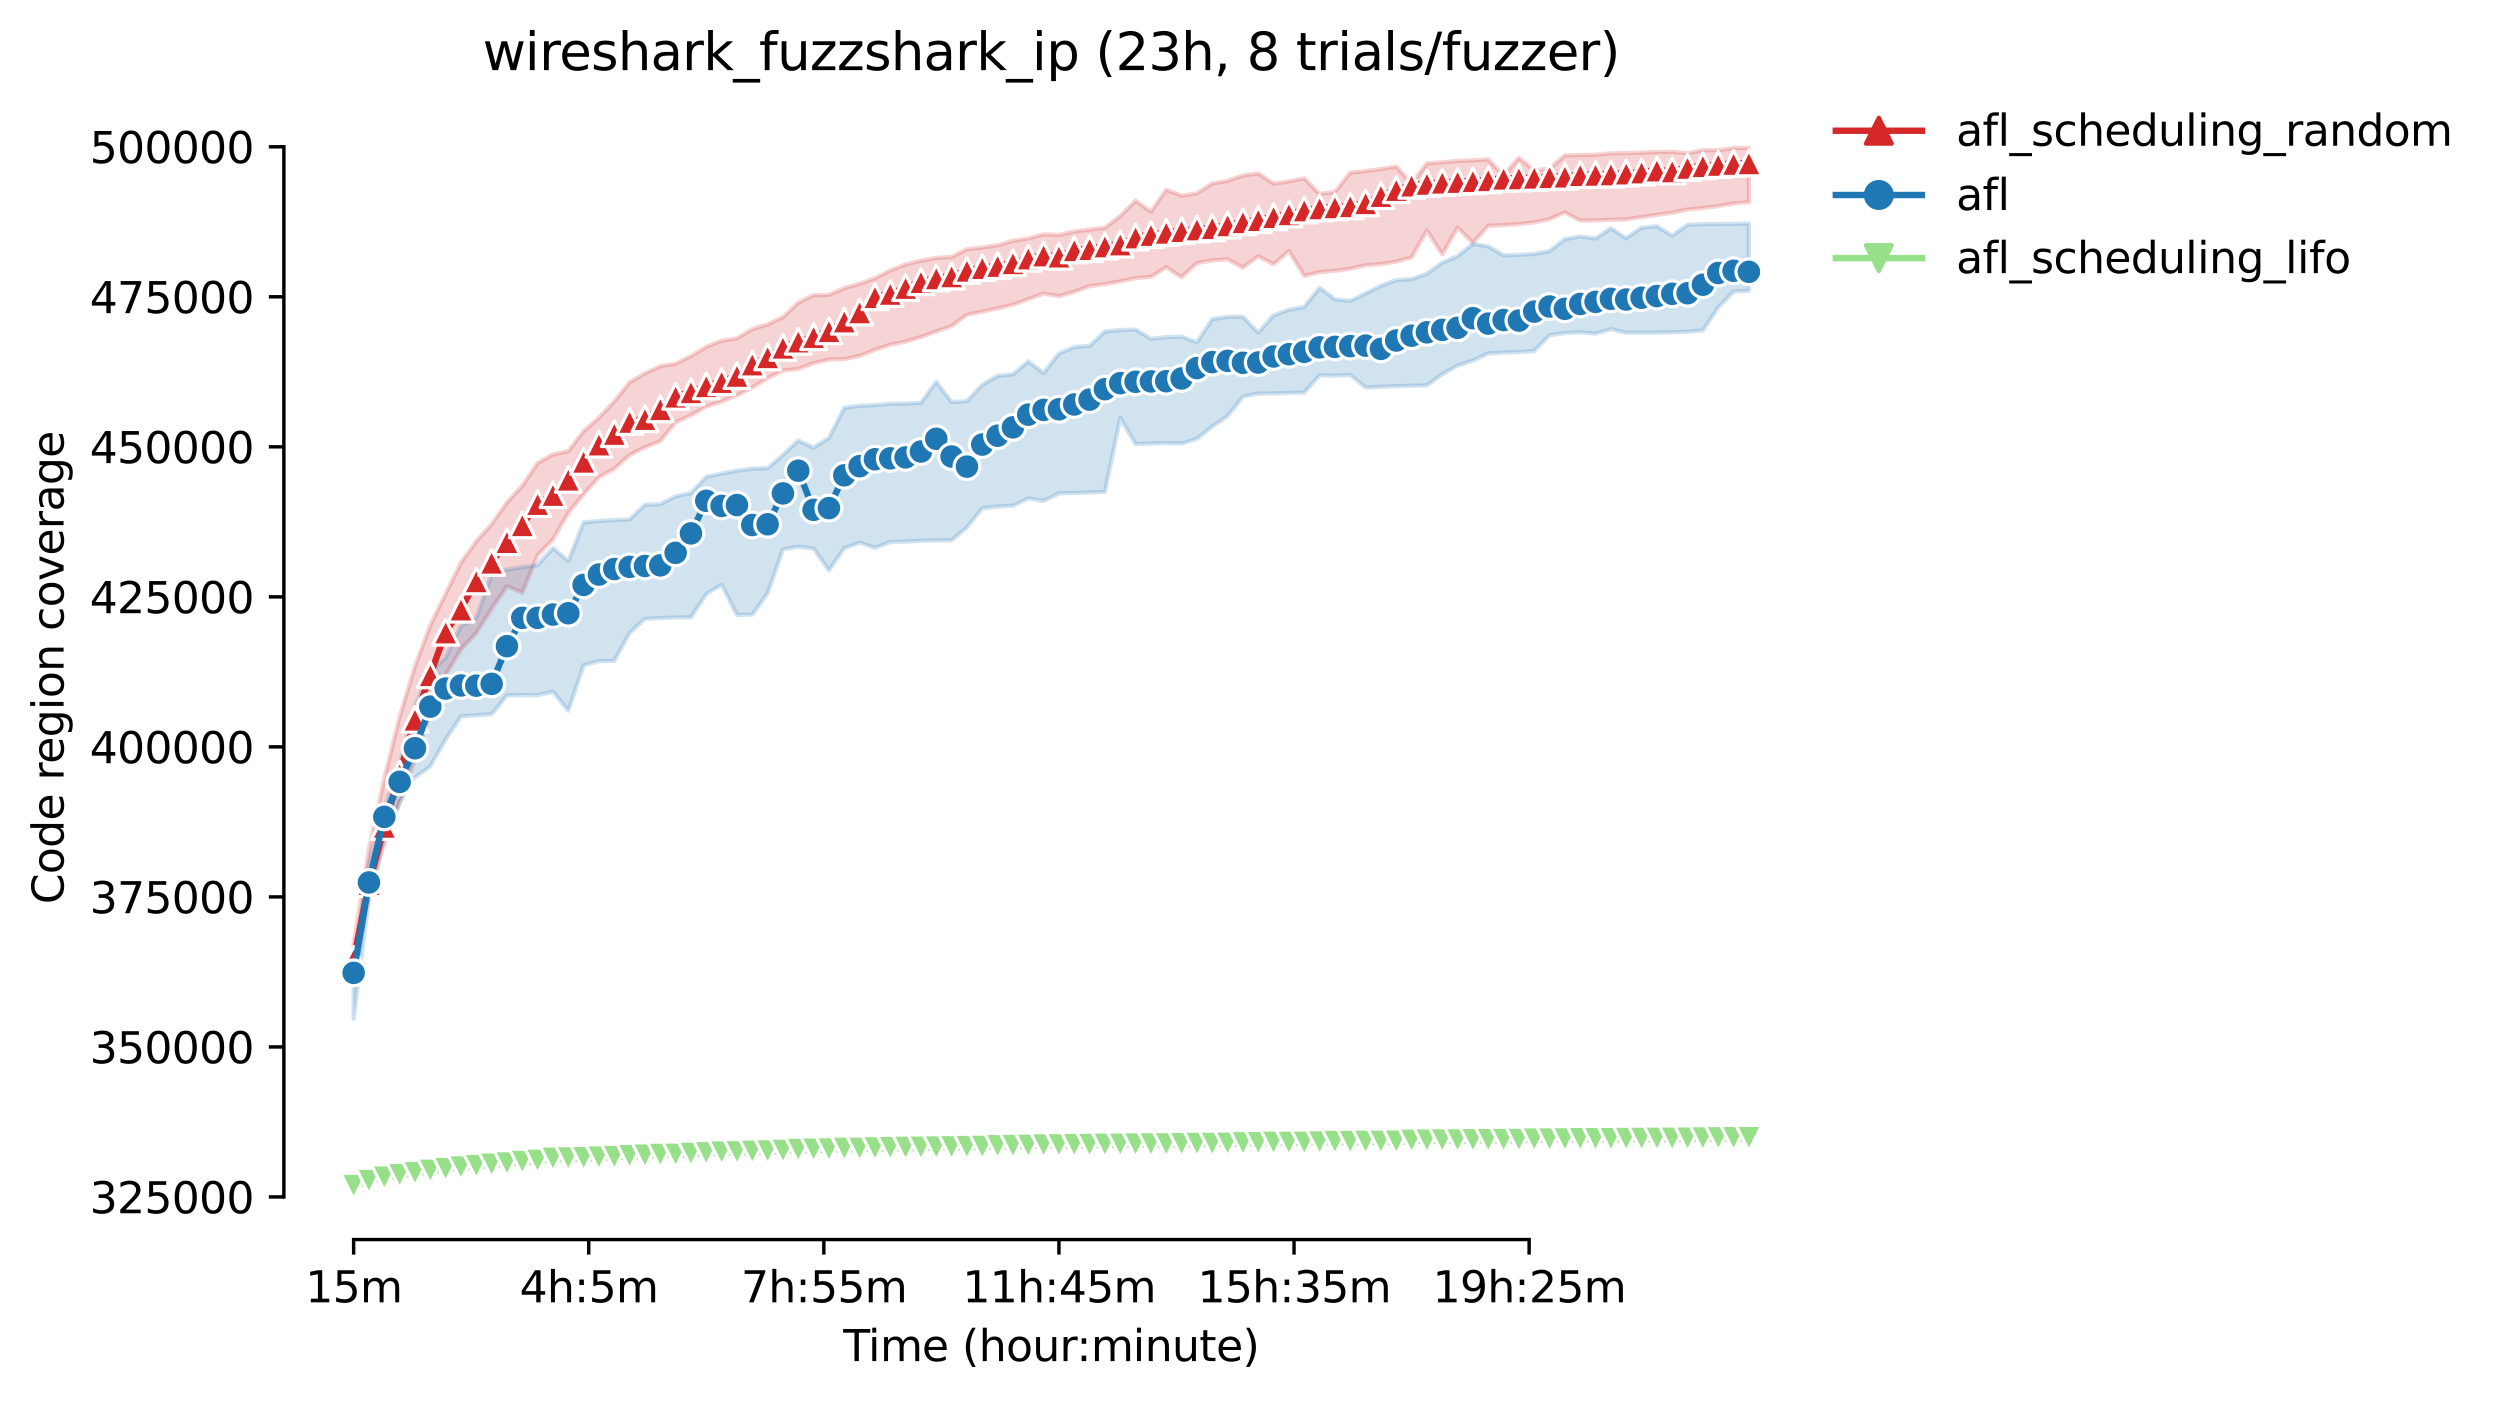 <?xml version="1.0" encoding="utf-8" standalone="no"?>
<!DOCTYPE svg PUBLIC "-//W3C//DTD SVG 1.1//EN"
  "http://www.w3.org/Graphics/SVG/1.1/DTD/svg11.dtd">
<svg height="325.986pt" version="1.1" viewBox="0 0 581.711 325.986" width="581.711pt" xmlns="http://www.w3.org/2000/svg" xmlns:xlink="http://www.w3.org/1999/xlink">
 <defs>
  <style type="text/css">*{stroke-linecap:butt;stroke-linejoin:round;}</style>
 </defs>
 <g id="figure_1">
  <g id="patch_1">
   <path d="M 0 325.986 
L 581.711 325.986 
L 581.711 0 
L 0 0 
z
" style="fill:#ffffff;"/>
  </g>
  <g id="axes_1">
   <g id="patch_2">
    <path d="M 66.053 288.43 
L 423.173 288.43 
L 423.173 22.318 
L 66.053 22.318 
z
" style="fill:#ffffff;"/>
   </g>
   <g id="PolyCollection_1">
    <defs>
     <path d="M 82.286 -106.328 
L 82.286 -100.471 
L 85.853 -117.278 
L 89.421 -129.854 
L 92.989 -139.189 
L 96.556 -149.215 
L 100.124 -160.373 
L 103.692 -168.981 
L 107.259 -174.882 
L 110.827 -178.713 
L 114.395 -184.339 
L 117.962 -189.576 
L 121.53 -188.068 
L 125.097 -196.801 
L 128.665 -200.478 
L 132.233 -206.626 
L 135.8 -210.956 
L 139.368 -214.963 
L 142.936 -216.886 
L 146.503 -220.099 
L 150.071 -221.924 
L 153.638 -223.355 
L 157.206 -227.716 
L 160.774 -229.36 
L 164.341 -231.378 
L 167.909 -232.561 
L 171.477 -233.991 
L 175.044 -235.789 
L 178.612 -237.993 
L 182.18 -239.766 
L 185.747 -240.147 
L 189.315 -241.512 
L 192.882 -242.326 
L 196.45 -242.415 
L 200.018 -243.17 
L 203.585 -244.583 
L 207.153 -245.787 
L 210.721 -246.493 
L 214.288 -247.581 
L 217.856 -248.841 
L 221.424 -250.106 
L 224.991 -252.743 
L 228.559 -253.472 
L 232.126 -254.233 
L 235.694 -255.084 
L 239.262 -256.383 
L 242.829 -257.672 
L 246.397 -257.072 
L 249.965 -258.083 
L 253.532 -259.418 
L 257.1 -259.877 
L 260.667 -260.503 
L 264.235 -261.261 
L 267.803 -261.565 
L 271.37 -263.801 
L 274.938 -261.458 
L 278.506 -264.79 
L 282.073 -265.402 
L 285.641 -265.647 
L 289.209 -263.714 
L 292.776 -266.341 
L 296.344 -264.502 
L 299.911 -267.55 
L 303.479 -261.787 
L 307.047 -262.661 
L 310.614 -262.966 
L 314.182 -263.466 
L 317.75 -264.256 
L 321.317 -264.541 
L 324.885 -265.111 
L 328.452 -266.075 
L 332.02 -272.33 
L 335.588 -266.793 
L 339.155 -273.008 
L 342.723 -269.48 
L 346.291 -273.453 
L 349.858 -273.634 
L 353.426 -273.843 
L 356.994 -274.243 
L 360.561 -274.998 
L 364.129 -276.555 
L 367.696 -274.653 
L 371.264 -274.705 
L 374.832 -274.853 
L 378.399 -274.925 
L 381.967 -275.485 
L 385.535 -276.006 
L 389.102 -276.471 
L 392.67 -277.239 
L 396.238 -277.584 
L 399.805 -278.025 
L 403.373 -278.656 
L 406.94 -278.927 
L 406.94 -291.572 
L 406.94 -291.572 
L 403.373 -291.512 
L 399.805 -291.042 
L 396.238 -291.032 
L 392.67 -290.323 
L 389.102 -290.672 
L 385.535 -290.595 
L 381.967 -290.458 
L 378.399 -290.355 
L 374.832 -290.304 
L 371.264 -289.975 
L 367.696 -289.915 
L 364.129 -289.831 
L 360.561 -286.761 
L 356.994 -286.337 
L 353.426 -289.286 
L 349.858 -285.097 
L 346.291 -288.897 
L 342.723 -288.694 
L 339.155 -288.534 
L 335.588 -288.235 
L 332.02 -287.952 
L 328.452 -283.279 
L 324.885 -287.232 
L 321.317 -286.652 
L 317.75 -286.182 
L 314.182 -285.815 
L 310.614 -281.326 
L 307.047 -280.854 
L 303.479 -284.493 
L 299.911 -283.775 
L 296.344 -283.268 
L 292.776 -285.62 
L 289.209 -285.163 
L 285.641 -283.913 
L 282.073 -283.289 
L 278.506 -280.993 
L 274.938 -280.459 
L 271.37 -281.837 
L 267.803 -276.729 
L 264.235 -279.292 
L 260.667 -275.724 
L 257.1 -272.987 
L 253.532 -272.559 
L 249.965 -272.12 
L 246.397 -271.31 
L 242.829 -271.456 
L 239.262 -270.497 
L 235.694 -269.947 
L 232.126 -268.911 
L 228.559 -268.391 
L 224.991 -268.011 
L 221.424 -266.183 
L 217.856 -265.987 
L 214.288 -265.338 
L 210.721 -264.453 
L 207.153 -263.061 
L 203.585 -261.233 
L 200.018 -259.965 
L 196.45 -258.932 
L 192.882 -257.36 
L 189.315 -257.308 
L 185.747 -255.56 
L 182.18 -252.202 
L 178.612 -250.49 
L 175.044 -249.407 
L 171.477 -247.26 
L 167.909 -246.71 
L 164.341 -245.29 
L 160.774 -243.123 
L 157.206 -241.366 
L 153.638 -240.767 
L 150.071 -239.105 
L 146.503 -237.047 
L 142.936 -232.556 
L 139.368 -228.819 
L 135.8 -225.643 
L 132.233 -221.009 
L 128.665 -220.229 
L 125.097 -218.261 
L 121.53 -212.949 
L 117.962 -209.061 
L 114.395 -204.007 
L 110.827 -200.024 
L 107.259 -195.063 
L 103.692 -187.8 
L 100.124 -180.486 
L 96.556 -170.956 
L 92.989 -159.228 
L 89.421 -144.806 
L 85.853 -128.501 
L 82.286 -106.328 
z
" id="mc3b28fb46d" style="stroke:#d62728;stroke-opacity:0.2;"/>
    </defs>
    <g clip-path="url(#pa887bd5a9e)">
     <use style="fill:#d62728;fill-opacity:0.2;stroke:#d62728;stroke-opacity:0.2;" x="0" xlink:href="#mc3b28fb46d" y="325.986"/>
    </g>
   </g>
   <g id="PolyCollection_2">
    <defs>
     <path d="M 82.286 -101.202 
L 82.286 -88.932 
L 85.853 -116.919 
L 89.421 -131.012 
L 92.989 -139.376 
L 96.556 -145.083 
L 100.124 -147.676 
L 103.692 -153.958 
L 107.259 -159.285 
L 110.827 -159.566 
L 114.395 -159.811 
L 117.962 -164.175 
L 121.53 -164.251 
L 125.097 -164.225 
L 128.665 -165.056 
L 132.233 -160.605 
L 135.8 -171.188 
L 139.368 -172.151 
L 142.936 -172.222 
L 146.503 -178.712 
L 150.071 -181.99 
L 153.638 -182.166 
L 157.206 -182.307 
L 160.774 -182.345 
L 164.341 -187.749 
L 167.909 -189.937 
L 171.477 -182.905 
L 175.044 -182.977 
L 178.612 -187.932 
L 182.18 -198.133 
L 185.747 -198.764 
L 189.315 -198.324 
L 192.882 -193.279 
L 196.45 -198.419 
L 200.018 -199.717 
L 203.585 -198.518 
L 207.153 -199.89 
L 210.721 -199.972 
L 214.288 -200.17 
L 217.856 -200.233 
L 221.424 -200.279 
L 224.991 -203.26 
L 228.559 -207.706 
L 232.126 -208.125 
L 235.694 -208.301 
L 239.262 -210.031 
L 242.829 -209.442 
L 246.397 -211.183 
L 249.965 -211.293 
L 253.532 -211.407 
L 257.1 -211.536 
L 260.667 -228.715 
L 264.235 -222.647 
L 267.803 -222.801 
L 271.37 -222.884 
L 274.938 -222.79 
L 278.506 -223.87 
L 282.073 -226.724 
L 285.641 -229.203 
L 289.209 -233.696 
L 292.776 -234.417 
L 296.344 -234.446 
L 299.911 -234.551 
L 303.479 -234.672 
L 307.047 -238.633 
L 310.614 -238.58 
L 314.182 -238.741 
L 317.75 -235.804 
L 321.317 -235.999 
L 324.885 -236.128 
L 328.452 -236.221 
L 332.02 -236.325 
L 335.588 -238.903 
L 339.155 -240.921 
L 342.723 -242.089 
L 346.291 -243.75 
L 349.858 -243.944 
L 353.426 -244.064 
L 356.994 -244.3 
L 360.561 -248.011 
L 364.129 -248.48 
L 367.696 -248.673 
L 371.264 -248.349 
L 374.832 -249.417 
L 378.399 -248.561 
L 381.967 -248.568 
L 385.535 -248.595 
L 389.102 -248.674 
L 392.67 -248.808 
L 396.238 -249.109 
L 399.805 -254.471 
L 403.373 -258.157 
L 406.94 -258.327 
L 406.94 -273.937 
L 406.94 -273.937 
L 403.373 -273.906 
L 399.805 -273.84 
L 396.238 -273.836 
L 392.67 -273.68 
L 389.102 -271.148 
L 385.535 -273.354 
L 381.967 -273.005 
L 378.399 -270.553 
L 374.832 -272.85 
L 371.264 -270.475 
L 367.696 -270.964 
L 364.129 -270.336 
L 360.561 -267.569 
L 356.994 -266.892 
L 353.426 -266.69 
L 349.858 -266.559 
L 346.291 -268.663 
L 342.723 -269.232 
L 339.155 -266.372 
L 335.588 -264.862 
L 332.02 -262.303 
L 328.452 -261.038 
L 324.885 -260.813 
L 321.317 -259.494 
L 317.75 -257.71 
L 314.182 -255.961 
L 310.614 -256.343 
L 307.047 -259.05 
L 303.479 -254.536 
L 299.911 -253.913 
L 296.344 -252.623 
L 292.776 -248.571 
L 289.209 -252.291 
L 285.641 -252.253 
L 282.073 -251.725 
L 278.506 -246.339 
L 274.938 -247.658 
L 271.37 -247.528 
L 267.803 -247.161 
L 264.235 -249.308 
L 260.667 -249.173 
L 257.1 -248.842 
L 253.532 -245.495 
L 249.965 -245.237 
L 246.397 -243.739 
L 242.829 -239.177 
L 239.262 -241.901 
L 235.694 -238.871 
L 232.126 -238.532 
L 228.559 -236.44 
L 224.991 -232.636 
L 221.424 -232.431 
L 217.856 -237.159 
L 214.288 -232.248 
L 210.721 -232.061 
L 207.153 -232.033 
L 203.585 -231.716 
L 200.018 -231.565 
L 196.45 -231.128 
L 192.882 -224.089 
L 189.315 -221.812 
L 185.747 -223.511 
L 182.18 -220.134 
L 178.612 -217.045 
L 175.044 -216.923 
L 171.477 -216.475 
L 167.909 -215.804 
L 164.341 -215.032 
L 160.774 -211.25 
L 157.206 -210.504 
L 153.638 -208.646 
L 150.071 -208.565 
L 146.503 -205.117 
L 142.936 -204.986 
L 139.368 -204.768 
L 135.8 -204.425 
L 132.233 -195.445 
L 128.665 -198.481 
L 125.097 -194.529 
L 121.53 -193.986 
L 117.962 -193.469 
L 114.395 -192.312 
L 110.827 -182.215 
L 107.259 -180.313 
L 103.692 -172.969 
L 100.124 -169.705 
L 96.556 -161.756 
L 92.989 -147.967 
L 89.421 -137.865 
L 85.853 -124.828 
L 82.286 -101.202 
z
" id="m50e544795d" style="stroke:#1f77b4;stroke-opacity:0.2;"/>
    </defs>
    <g clip-path="url(#pa887bd5a9e)">
     <use style="fill:#1f77b4;fill-opacity:0.2;stroke:#1f77b4;stroke-opacity:0.2;" x="0" xlink:href="#m50e544795d" y="325.986"/>
    </g>
   </g>
   <g id="PolyCollection_3">
    <defs>
     <path d="M 82.286 -50.193 
L 82.286 -49.652 
L 85.853 -50.992 
L 89.421 -51.664 
L 92.989 -52.278 
L 96.556 -52.807 
L 100.124 -53.319 
L 103.692 -53.704 
L 107.259 -54.039 
L 110.827 -54.266 
L 114.395 -54.633 
L 117.962 -54.821 
L 121.53 -55.196 
L 125.097 -55.432 
L 128.665 -55.672 
L 132.233 -55.796 
L 135.8 -55.975 
L 139.368 -56.209 
L 142.936 -56.281 
L 146.503 -56.66 
L 150.071 -56.695 
L 153.638 -57 
L 157.206 -57.1 
L 160.774 -57.287 
L 164.341 -57.419 
L 167.909 -57.544 
L 171.477 -57.559 
L 175.044 -57.73 
L 178.612 -57.877 
L 182.18 -57.886 
L 185.747 -57.985 
L 189.315 -58.136 
L 192.882 -58.167 
L 196.45 -58.203 
L 200.018 -58.244 
L 203.585 -58.365 
L 207.153 -58.397 
L 210.721 -58.494 
L 214.288 -58.579 
L 217.856 -58.62 
L 221.424 -58.692 
L 224.991 -58.751 
L 228.559 -58.841 
L 232.126 -58.874 
L 235.694 -58.932 
L 239.262 -58.994 
L 242.829 -59.096 
L 246.397 -59.207 
L 249.965 -59.262 
L 253.532 -59.275 
L 257.1 -59.399 
L 260.667 -59.405 
L 264.235 -59.499 
L 267.803 -59.544 
L 271.37 -59.528 
L 274.938 -59.591 
L 278.506 -59.644 
L 282.073 -59.667 
L 285.641 -59.681 
L 289.209 -59.756 
L 292.776 -59.799 
L 296.344 -59.848 
L 299.911 -59.847 
L 303.479 -59.867 
L 307.047 -59.895 
L 310.614 -59.931 
L 314.182 -59.949 
L 317.75 -59.99 
L 321.317 -60.044 
L 324.885 -60.063 
L 328.452 -60.118 
L 332.02 -60.224 
L 335.588 -60.238 
L 339.155 -60.254 
L 342.723 -60.279 
L 346.291 -60.292 
L 349.858 -60.337 
L 353.426 -60.35 
L 356.994 -60.442 
L 360.561 -60.458 
L 364.129 -60.46 
L 367.696 -60.476 
L 371.264 -60.487 
L 374.832 -60.575 
L 378.399 -60.562 
L 381.967 -60.58 
L 385.535 -60.583 
L 389.102 -60.583 
L 392.67 -60.588 
L 396.238 -60.591 
L 399.805 -60.599 
L 403.373 -60.648 
L 406.94 -60.673 
L 406.94 -61.386 
L 406.94 -61.386 
L 403.373 -61.376 
L 399.805 -61.374 
L 396.238 -61.319 
L 392.67 -61.319 
L 389.102 -61.319 
L 385.535 -61.205 
L 381.967 -61.205 
L 378.399 -61.19 
L 374.832 -61.113 
L 371.264 -61.089 
L 367.696 -61.061 
L 364.129 -61.046 
L 360.561 -60.964 
L 356.994 -60.953 
L 353.426 -60.919 
L 349.858 -60.915 
L 346.291 -60.91 
L 342.723 -60.904 
L 339.155 -60.87 
L 335.588 -60.831 
L 332.02 -60.877 
L 328.452 -60.826 
L 324.885 -60.82 
L 321.317 -60.806 
L 317.75 -60.625 
L 314.182 -60.618 
L 310.614 -60.525 
L 307.047 -60.502 
L 303.479 -60.488 
L 299.911 -60.475 
L 296.344 -60.471 
L 292.776 -60.437 
L 289.209 -60.44 
L 285.641 -60.404 
L 282.073 -60.365 
L 278.506 -60.343 
L 274.938 -60.109 
L 271.37 -60.136 
L 267.803 -60.078 
L 264.235 -60.039 
L 260.667 -60.014 
L 257.1 -59.93 
L 253.532 -59.713 
L 249.965 -59.649 
L 246.397 -59.642 
L 242.829 -59.594 
L 239.262 -59.594 
L 235.694 -59.516 
L 232.126 -59.443 
L 228.559 -59.343 
L 224.991 -59.294 
L 221.424 -59.262 
L 217.856 -59.218 
L 214.288 -59.14 
L 210.721 -59.084 
L 207.153 -59.029 
L 203.585 -58.957 
L 200.018 -58.915 
L 196.45 -58.853 
L 192.882 -58.82 
L 189.315 -58.728 
L 185.747 -58.603 
L 182.18 -58.538 
L 178.612 -58.482 
L 175.044 -58.47 
L 171.477 -58.314 
L 167.909 -58.195 
L 164.341 -58.172 
L 160.774 -58.033 
L 157.206 -57.946 
L 153.638 -57.984 
L 150.071 -57.444 
L 146.503 -57.395 
L 142.936 -57.19 
L 139.368 -57.051 
L 135.8 -56.939 
L 132.233 -56.786 
L 128.665 -56.482 
L 125.097 -56.181 
L 121.53 -55.945 
L 117.962 -55.672 
L 114.395 -55.39 
L 110.827 -55.042 
L 107.259 -54.673 
L 103.692 -54.305 
L 100.124 -53.935 
L 96.556 -53.311 
L 92.989 -52.837 
L 89.421 -52.347 
L 85.853 -51.497 
L 82.286 -50.193 
z
" id="maa627f3879" style="stroke:#98df8a;stroke-opacity:0.2;"/>
    </defs>
    <g clip-path="url(#pa887bd5a9e)">
     <use style="fill:#98df8a;fill-opacity:0.2;stroke:#98df8a;stroke-opacity:0.2;" x="0" xlink:href="#maa627f3879" y="325.986"/>
    </g>
   </g>
   <g id="matplotlib.axis_1">
    <g id="xtick_1">
     <g id="line2d_1">
      <defs>
       <path d="M 0 0 
L 0 3.5 
" id="m9436158145" style="stroke:#000000;stroke-width:0.8;"/>
      </defs>
      <g>
       <use style="stroke:#000000;stroke-width:0.8;" x="82.286" xlink:href="#m9436158145" y="288.43"/>
      </g>
     </g>
     <g id="text_1">
      <!-- 15m -->
      <g transform="translate(71.053 303.029)scale(0.1 -0.1)">
       <defs>
        <path d="M 794 531 
L 1825 531 
L 1825 4091 
L 703 3866 
L 703 4441 
L 1819 4666 
L 2450 4666 
L 2450 531 
L 3481 531 
L 3481 0 
L 794 0 
L 794 531 
z
" id="DejaVuSans-31" transform="scale(0.016)"/>
        <path d="M 691 4666 
L 3169 4666 
L 3169 4134 
L 1269 4134 
L 1269 2991 
Q 1406 3038 1543 3061 
Q 1681 3084 1819 3084 
Q 2600 3084 3056 2656 
Q 3513 2228 3513 1497 
Q 3513 744 3044 326 
Q 2575 -91 1722 -91 
Q 1428 -91 1123 -41 
Q 819 9 494 109 
L 494 744 
Q 775 591 1075 516 
Q 1375 441 1709 441 
Q 2250 441 2565 725 
Q 2881 1009 2881 1497 
Q 2881 1984 2565 2268 
Q 2250 2553 1709 2553 
Q 1456 2553 1204 2497 
Q 953 2441 691 2322 
L 691 4666 
z
" id="DejaVuSans-35" transform="scale(0.016)"/>
        <path d="M 3328 2828 
Q 3544 3216 3844 3400 
Q 4144 3584 4550 3584 
Q 5097 3584 5394 3201 
Q 5691 2819 5691 2113 
L 5691 0 
L 5113 0 
L 5113 2094 
Q 5113 2597 4934 2840 
Q 4756 3084 4391 3084 
Q 3944 3084 3684 2787 
Q 3425 2491 3425 1978 
L 3425 0 
L 2847 0 
L 2847 2094 
Q 2847 2600 2669 2842 
Q 2491 3084 2119 3084 
Q 1678 3084 1418 2786 
Q 1159 2488 1159 1978 
L 1159 0 
L 581 0 
L 581 3500 
L 1159 3500 
L 1159 2956 
Q 1356 3278 1631 3431 
Q 1906 3584 2284 3584 
Q 2666 3584 2933 3390 
Q 3200 3197 3328 2828 
z
" id="DejaVuSans-6d" transform="scale(0.016)"/>
       </defs>
       <use xlink:href="#DejaVuSans-31"/>
       <use x="63.623" xlink:href="#DejaVuSans-35"/>
       <use x="127.246" xlink:href="#DejaVuSans-6d"/>
      </g>
     </g>
    </g>
    <g id="xtick_2">
     <g id="line2d_2">
      <g>
       <use style="stroke:#000000;stroke-width:0.8;" x="136.99" xlink:href="#m9436158145" y="288.43"/>
      </g>
     </g>
     <g id="text_2">
      <!-- 4h:5m -->
      <g transform="translate(120.904 303.029)scale(0.1 -0.1)">
       <defs>
        <path d="M 2419 4116 
L 825 1625 
L 2419 1625 
L 2419 4116 
z
M 2253 4666 
L 3047 4666 
L 3047 1625 
L 3713 1625 
L 3713 1100 
L 3047 1100 
L 3047 0 
L 2419 0 
L 2419 1100 
L 313 1100 
L 313 1709 
L 2253 4666 
z
" id="DejaVuSans-34" transform="scale(0.016)"/>
        <path d="M 3513 2113 
L 3513 0 
L 2938 0 
L 2938 2094 
Q 2938 2591 2744 2837 
Q 2550 3084 2163 3084 
Q 1697 3084 1428 2787 
Q 1159 2491 1159 1978 
L 1159 0 
L 581 0 
L 581 4863 
L 1159 4863 
L 1159 2956 
Q 1366 3272 1645 3428 
Q 1925 3584 2291 3584 
Q 2894 3584 3203 3211 
Q 3513 2838 3513 2113 
z
" id="DejaVuSans-68" transform="scale(0.016)"/>
        <path d="M 750 794 
L 1409 794 
L 1409 0 
L 750 0 
L 750 794 
z
M 750 3309 
L 1409 3309 
L 1409 2516 
L 750 2516 
L 750 3309 
z
" id="DejaVuSans-3a" transform="scale(0.016)"/>
       </defs>
       <use xlink:href="#DejaVuSans-34"/>
       <use x="63.623" xlink:href="#DejaVuSans-68"/>
       <use x="127.002" xlink:href="#DejaVuSans-3a"/>
       <use x="160.693" xlink:href="#DejaVuSans-35"/>
       <use x="224.316" xlink:href="#DejaVuSans-6d"/>
      </g>
     </g>
    </g>
    <g id="xtick_3">
     <g id="line2d_3">
      <g>
       <use style="stroke:#000000;stroke-width:0.8;" x="191.693" xlink:href="#m9436158145" y="288.43"/>
      </g>
     </g>
     <g id="text_3">
      <!-- 7h:55m -->
      <g transform="translate(172.426 303.029)scale(0.1 -0.1)">
       <defs>
        <path d="M 525 4666 
L 3525 4666 
L 3525 4397 
L 1831 0 
L 1172 0 
L 2766 4134 
L 525 4134 
L 525 4666 
z
" id="DejaVuSans-37" transform="scale(0.016)"/>
       </defs>
       <use xlink:href="#DejaVuSans-37"/>
       <use x="63.623" xlink:href="#DejaVuSans-68"/>
       <use x="127.002" xlink:href="#DejaVuSans-3a"/>
       <use x="160.693" xlink:href="#DejaVuSans-35"/>
       <use x="224.316" xlink:href="#DejaVuSans-35"/>
       <use x="287.939" xlink:href="#DejaVuSans-6d"/>
      </g>
     </g>
    </g>
    <g id="xtick_4">
     <g id="line2d_4">
      <g>
       <use style="stroke:#000000;stroke-width:0.8;" x="246.397" xlink:href="#m9436158145" y="288.43"/>
      </g>
     </g>
     <g id="text_4">
      <!-- 11h:45m -->
      <g transform="translate(223.949 303.029)scale(0.1 -0.1)">
       <use xlink:href="#DejaVuSans-31"/>
       <use x="63.623" xlink:href="#DejaVuSans-31"/>
       <use x="127.246" xlink:href="#DejaVuSans-68"/>
       <use x="190.625" xlink:href="#DejaVuSans-3a"/>
       <use x="224.316" xlink:href="#DejaVuSans-34"/>
       <use x="287.939" xlink:href="#DejaVuSans-35"/>
       <use x="351.562" xlink:href="#DejaVuSans-6d"/>
      </g>
     </g>
    </g>
    <g id="xtick_5">
     <g id="line2d_5">
      <g>
       <use style="stroke:#000000;stroke-width:0.8;" x="301.101" xlink:href="#m9436158145" y="288.43"/>
      </g>
     </g>
     <g id="text_5">
      <!-- 15h:35m -->
      <g transform="translate(278.652 303.029)scale(0.1 -0.1)">
       <defs>
        <path d="M 2597 2516 
Q 3050 2419 3304 2112 
Q 3559 1806 3559 1356 
Q 3559 666 3084 287 
Q 2609 -91 1734 -91 
Q 1441 -91 1130 -33 
Q 819 25 488 141 
L 488 750 
Q 750 597 1062 519 
Q 1375 441 1716 441 
Q 2309 441 2620 675 
Q 2931 909 2931 1356 
Q 2931 1769 2642 2001 
Q 2353 2234 1838 2234 
L 1294 2234 
L 1294 2753 
L 1863 2753 
Q 2328 2753 2575 2939 
Q 2822 3125 2822 3475 
Q 2822 3834 2567 4026 
Q 2313 4219 1838 4219 
Q 1578 4219 1281 4162 
Q 984 4106 628 3988 
L 628 4550 
Q 988 4650 1302 4700 
Q 1616 4750 1894 4750 
Q 2613 4750 3031 4423 
Q 3450 4097 3450 3541 
Q 3450 3153 3228 2886 
Q 3006 2619 2597 2516 
z
" id="DejaVuSans-33" transform="scale(0.016)"/>
       </defs>
       <use xlink:href="#DejaVuSans-31"/>
       <use x="63.623" xlink:href="#DejaVuSans-35"/>
       <use x="127.246" xlink:href="#DejaVuSans-68"/>
       <use x="190.625" xlink:href="#DejaVuSans-3a"/>
       <use x="224.316" xlink:href="#DejaVuSans-33"/>
       <use x="287.939" xlink:href="#DejaVuSans-35"/>
       <use x="351.562" xlink:href="#DejaVuSans-6d"/>
      </g>
     </g>
    </g>
    <g id="xtick_6">
     <g id="line2d_6">
      <g>
       <use style="stroke:#000000;stroke-width:0.8;" x="355.804" xlink:href="#m9436158145" y="288.43"/>
      </g>
     </g>
     <g id="text_6">
      <!-- 19h:25m -->
      <g transform="translate(333.356 303.029)scale(0.1 -0.1)">
       <defs>
        <path d="M 703 97 
L 703 672 
Q 941 559 1184 500 
Q 1428 441 1663 441 
Q 2288 441 2617 861 
Q 2947 1281 2994 2138 
Q 2813 1869 2534 1725 
Q 2256 1581 1919 1581 
Q 1219 1581 811 2004 
Q 403 2428 403 3163 
Q 403 3881 828 4315 
Q 1253 4750 1959 4750 
Q 2769 4750 3195 4129 
Q 3622 3509 3622 2328 
Q 3622 1225 3098 567 
Q 2575 -91 1691 -91 
Q 1453 -91 1209 -44 
Q 966 3 703 97 
z
M 1959 2075 
Q 2384 2075 2632 2365 
Q 2881 2656 2881 3163 
Q 2881 3666 2632 3958 
Q 2384 4250 1959 4250 
Q 1534 4250 1286 3958 
Q 1038 3666 1038 3163 
Q 1038 2656 1286 2365 
Q 1534 2075 1959 2075 
z
" id="DejaVuSans-39" transform="scale(0.016)"/>
        <path d="M 1228 531 
L 3431 531 
L 3431 0 
L 469 0 
L 469 531 
Q 828 903 1448 1529 
Q 2069 2156 2228 2338 
Q 2531 2678 2651 2914 
Q 2772 3150 2772 3378 
Q 2772 3750 2511 3984 
Q 2250 4219 1831 4219 
Q 1534 4219 1204 4116 
Q 875 4013 500 3803 
L 500 4441 
Q 881 4594 1212 4672 
Q 1544 4750 1819 4750 
Q 2544 4750 2975 4387 
Q 3406 4025 3406 3419 
Q 3406 3131 3298 2873 
Q 3191 2616 2906 2266 
Q 2828 2175 2409 1742 
Q 1991 1309 1228 531 
z
" id="DejaVuSans-32" transform="scale(0.016)"/>
       </defs>
       <use xlink:href="#DejaVuSans-31"/>
       <use x="63.623" xlink:href="#DejaVuSans-39"/>
       <use x="127.246" xlink:href="#DejaVuSans-68"/>
       <use x="190.625" xlink:href="#DejaVuSans-3a"/>
       <use x="224.316" xlink:href="#DejaVuSans-32"/>
       <use x="287.939" xlink:href="#DejaVuSans-35"/>
       <use x="351.562" xlink:href="#DejaVuSans-6d"/>
      </g>
     </g>
    </g>
    <g id="text_7">
     <!-- Time (hour:minute) -->
     <g transform="translate(196.206 316.707)scale(0.1 -0.1)">
      <defs>
       <path d="M -19 4666 
L 3928 4666 
L 3928 4134 
L 2272 4134 
L 2272 0 
L 1638 0 
L 1638 4134 
L -19 4134 
L -19 4666 
z
" id="DejaVuSans-54" transform="scale(0.016)"/>
       <path d="M 603 3500 
L 1178 3500 
L 1178 0 
L 603 0 
L 603 3500 
z
M 603 4863 
L 1178 4863 
L 1178 4134 
L 603 4134 
L 603 4863 
z
" id="DejaVuSans-69" transform="scale(0.016)"/>
       <path d="M 3597 1894 
L 3597 1613 
L 953 1613 
Q 991 1019 1311 708 
Q 1631 397 2203 397 
Q 2534 397 2845 478 
Q 3156 559 3463 722 
L 3463 178 
Q 3153 47 2828 -22 
Q 2503 -91 2169 -91 
Q 1331 -91 842 396 
Q 353 884 353 1716 
Q 353 2575 817 3079 
Q 1281 3584 2069 3584 
Q 2775 3584 3186 3129 
Q 3597 2675 3597 1894 
z
M 3022 2063 
Q 3016 2534 2758 2815 
Q 2500 3097 2075 3097 
Q 1594 3097 1305 2825 
Q 1016 2553 972 2059 
L 3022 2063 
z
" id="DejaVuSans-65" transform="scale(0.016)"/>
       <path id="DejaVuSans-20" transform="scale(0.016)"/>
       <path d="M 1984 4856 
Q 1566 4138 1362 3434 
Q 1159 2731 1159 2009 
Q 1159 1288 1364 580 
Q 1569 -128 1984 -844 
L 1484 -844 
Q 1016 -109 783 600 
Q 550 1309 550 2009 
Q 550 2706 781 3412 
Q 1013 4119 1484 4856 
L 1984 4856 
z
" id="DejaVuSans-28" transform="scale(0.016)"/>
       <path d="M 1959 3097 
Q 1497 3097 1228 2736 
Q 959 2375 959 1747 
Q 959 1119 1226 758 
Q 1494 397 1959 397 
Q 2419 397 2687 759 
Q 2956 1122 2956 1747 
Q 2956 2369 2687 2733 
Q 2419 3097 1959 3097 
z
M 1959 3584 
Q 2709 3584 3137 3096 
Q 3566 2609 3566 1747 
Q 3566 888 3137 398 
Q 2709 -91 1959 -91 
Q 1206 -91 779 398 
Q 353 888 353 1747 
Q 353 2609 779 3096 
Q 1206 3584 1959 3584 
z
" id="DejaVuSans-6f" transform="scale(0.016)"/>
       <path d="M 544 1381 
L 544 3500 
L 1119 3500 
L 1119 1403 
Q 1119 906 1312 657 
Q 1506 409 1894 409 
Q 2359 409 2629 706 
Q 2900 1003 2900 1516 
L 2900 3500 
L 3475 3500 
L 3475 0 
L 2900 0 
L 2900 538 
Q 2691 219 2414 64 
Q 2138 -91 1772 -91 
Q 1169 -91 856 284 
Q 544 659 544 1381 
z
M 1991 3584 
L 1991 3584 
z
" id="DejaVuSans-75" transform="scale(0.016)"/>
       <path d="M 2631 2963 
Q 2534 3019 2420 3045 
Q 2306 3072 2169 3072 
Q 1681 3072 1420 2755 
Q 1159 2438 1159 1844 
L 1159 0 
L 581 0 
L 581 3500 
L 1159 3500 
L 1159 2956 
Q 1341 3275 1631 3429 
Q 1922 3584 2338 3584 
Q 2397 3584 2469 3576 
Q 2541 3569 2628 3553 
L 2631 2963 
z
" id="DejaVuSans-72" transform="scale(0.016)"/>
       <path d="M 3513 2113 
L 3513 0 
L 2938 0 
L 2938 2094 
Q 2938 2591 2744 2837 
Q 2550 3084 2163 3084 
Q 1697 3084 1428 2787 
Q 1159 2491 1159 1978 
L 1159 0 
L 581 0 
L 581 3500 
L 1159 3500 
L 1159 2956 
Q 1366 3272 1645 3428 
Q 1925 3584 2291 3584 
Q 2894 3584 3203 3211 
Q 3513 2838 3513 2113 
z
" id="DejaVuSans-6e" transform="scale(0.016)"/>
       <path d="M 1172 4494 
L 1172 3500 
L 2356 3500 
L 2356 3053 
L 1172 3053 
L 1172 1153 
Q 1172 725 1289 603 
Q 1406 481 1766 481 
L 2356 481 
L 2356 0 
L 1766 0 
Q 1100 0 847 248 
Q 594 497 594 1153 
L 594 3053 
L 172 3053 
L 172 3500 
L 594 3500 
L 594 4494 
L 1172 4494 
z
" id="DejaVuSans-74" transform="scale(0.016)"/>
       <path d="M 513 4856 
L 1013 4856 
Q 1481 4119 1714 3412 
Q 1947 2706 1947 2009 
Q 1947 1309 1714 600 
Q 1481 -109 1013 -844 
L 513 -844 
Q 928 -128 1133 580 
Q 1338 1288 1338 2009 
Q 1338 2731 1133 3434 
Q 928 4138 513 4856 
z
" id="DejaVuSans-29" transform="scale(0.016)"/>
      </defs>
      <use xlink:href="#DejaVuSans-54"/>
      <use x="57.959" xlink:href="#DejaVuSans-69"/>
      <use x="85.742" xlink:href="#DejaVuSans-6d"/>
      <use x="183.154" xlink:href="#DejaVuSans-65"/>
      <use x="244.678" xlink:href="#DejaVuSans-20"/>
      <use x="276.465" xlink:href="#DejaVuSans-28"/>
      <use x="315.479" xlink:href="#DejaVuSans-68"/>
      <use x="378.857" xlink:href="#DejaVuSans-6f"/>
      <use x="440.039" xlink:href="#DejaVuSans-75"/>
      <use x="503.418" xlink:href="#DejaVuSans-72"/>
      <use x="542.781" xlink:href="#DejaVuSans-3a"/>
      <use x="576.473" xlink:href="#DejaVuSans-6d"/>
      <use x="673.885" xlink:href="#DejaVuSans-69"/>
      <use x="701.668" xlink:href="#DejaVuSans-6e"/>
      <use x="765.047" xlink:href="#DejaVuSans-75"/>
      <use x="828.426" xlink:href="#DejaVuSans-74"/>
      <use x="867.635" xlink:href="#DejaVuSans-65"/>
      <use x="929.158" xlink:href="#DejaVuSans-29"/>
     </g>
    </g>
   </g>
   <g id="matplotlib.axis_2">
    <g id="ytick_1">
     <g id="line2d_7">
      <defs>
       <path d="M 0 0 
L -3.5 0 
" id="mdb655117ad" style="stroke:#000000;stroke-width:0.8;"/>
      </defs>
      <g>
       <use style="stroke:#000000;stroke-width:0.8;" x="66.053" xlink:href="#mdb655117ad" y="278.511"/>
      </g>
     </g>
     <g id="text_8">
      <!-- 325000 -->
      <g transform="translate(20.878 282.31)scale(0.1 -0.1)">
       <defs>
        <path d="M 2034 4250 
Q 1547 4250 1301 3770 
Q 1056 3291 1056 2328 
Q 1056 1369 1301 889 
Q 1547 409 2034 409 
Q 2525 409 2770 889 
Q 3016 1369 3016 2328 
Q 3016 3291 2770 3770 
Q 2525 4250 2034 4250 
z
M 2034 4750 
Q 2819 4750 3233 4129 
Q 3647 3509 3647 2328 
Q 3647 1150 3233 529 
Q 2819 -91 2034 -91 
Q 1250 -91 836 529 
Q 422 1150 422 2328 
Q 422 3509 836 4129 
Q 1250 4750 2034 4750 
z
" id="DejaVuSans-30" transform="scale(0.016)"/>
       </defs>
       <use xlink:href="#DejaVuSans-33"/>
       <use x="63.623" xlink:href="#DejaVuSans-32"/>
       <use x="127.246" xlink:href="#DejaVuSans-35"/>
       <use x="190.869" xlink:href="#DejaVuSans-30"/>
       <use x="254.492" xlink:href="#DejaVuSans-30"/>
       <use x="318.115" xlink:href="#DejaVuSans-30"/>
      </g>
     </g>
    </g>
    <g id="ytick_2">
     <g id="line2d_8">
      <g>
       <use style="stroke:#000000;stroke-width:0.8;" x="66.053" xlink:href="#mdb655117ad" y="243.603"/>
      </g>
     </g>
     <g id="text_9">
      <!-- 350000 -->
      <g transform="translate(20.878 247.402)scale(0.1 -0.1)">
       <use xlink:href="#DejaVuSans-33"/>
       <use x="63.623" xlink:href="#DejaVuSans-35"/>
       <use x="127.246" xlink:href="#DejaVuSans-30"/>
       <use x="190.869" xlink:href="#DejaVuSans-30"/>
       <use x="254.492" xlink:href="#DejaVuSans-30"/>
       <use x="318.115" xlink:href="#DejaVuSans-30"/>
      </g>
     </g>
    </g>
    <g id="ytick_3">
     <g id="line2d_9">
      <g>
       <use style="stroke:#000000;stroke-width:0.8;" x="66.053" xlink:href="#mdb655117ad" y="208.695"/>
      </g>
     </g>
     <g id="text_10">
      <!-- 375000 -->
      <g transform="translate(20.878 212.494)scale(0.1 -0.1)">
       <use xlink:href="#DejaVuSans-33"/>
       <use x="63.623" xlink:href="#DejaVuSans-37"/>
       <use x="127.246" xlink:href="#DejaVuSans-35"/>
       <use x="190.869" xlink:href="#DejaVuSans-30"/>
       <use x="254.492" xlink:href="#DejaVuSans-30"/>
       <use x="318.115" xlink:href="#DejaVuSans-30"/>
      </g>
     </g>
    </g>
    <g id="ytick_4">
     <g id="line2d_10">
      <g>
       <use style="stroke:#000000;stroke-width:0.8;" x="66.053" xlink:href="#mdb655117ad" y="173.787"/>
      </g>
     </g>
     <g id="text_11">
      <!-- 400000 -->
      <g transform="translate(20.878 177.586)scale(0.1 -0.1)">
       <use xlink:href="#DejaVuSans-34"/>
       <use x="63.623" xlink:href="#DejaVuSans-30"/>
       <use x="127.246" xlink:href="#DejaVuSans-30"/>
       <use x="190.869" xlink:href="#DejaVuSans-30"/>
       <use x="254.492" xlink:href="#DejaVuSans-30"/>
       <use x="318.115" xlink:href="#DejaVuSans-30"/>
      </g>
     </g>
    </g>
    <g id="ytick_5">
     <g id="line2d_11">
      <g>
       <use style="stroke:#000000;stroke-width:0.8;" x="66.053" xlink:href="#mdb655117ad" y="138.879"/>
      </g>
     </g>
     <g id="text_12">
      <!-- 425000 -->
      <g transform="translate(20.878 142.678)scale(0.1 -0.1)">
       <use xlink:href="#DejaVuSans-34"/>
       <use x="63.623" xlink:href="#DejaVuSans-32"/>
       <use x="127.246" xlink:href="#DejaVuSans-35"/>
       <use x="190.869" xlink:href="#DejaVuSans-30"/>
       <use x="254.492" xlink:href="#DejaVuSans-30"/>
       <use x="318.115" xlink:href="#DejaVuSans-30"/>
      </g>
     </g>
    </g>
    <g id="ytick_6">
     <g id="line2d_12">
      <g>
       <use style="stroke:#000000;stroke-width:0.8;" x="66.053" xlink:href="#mdb655117ad" y="103.971"/>
      </g>
     </g>
     <g id="text_13">
      <!-- 450000 -->
      <g transform="translate(20.878 107.77)scale(0.1 -0.1)">
       <use xlink:href="#DejaVuSans-34"/>
       <use x="63.623" xlink:href="#DejaVuSans-35"/>
       <use x="127.246" xlink:href="#DejaVuSans-30"/>
       <use x="190.869" xlink:href="#DejaVuSans-30"/>
       <use x="254.492" xlink:href="#DejaVuSans-30"/>
       <use x="318.115" xlink:href="#DejaVuSans-30"/>
      </g>
     </g>
    </g>
    <g id="ytick_7">
     <g id="line2d_13">
      <g>
       <use style="stroke:#000000;stroke-width:0.8;" x="66.053" xlink:href="#mdb655117ad" y="69.062"/>
      </g>
     </g>
     <g id="text_14">
      <!-- 475000 -->
      <g transform="translate(20.878 72.862)scale(0.1 -0.1)">
       <use xlink:href="#DejaVuSans-34"/>
       <use x="63.623" xlink:href="#DejaVuSans-37"/>
       <use x="127.246" xlink:href="#DejaVuSans-35"/>
       <use x="190.869" xlink:href="#DejaVuSans-30"/>
       <use x="254.492" xlink:href="#DejaVuSans-30"/>
       <use x="318.115" xlink:href="#DejaVuSans-30"/>
      </g>
     </g>
    </g>
    <g id="ytick_8">
     <g id="line2d_14">
      <g>
       <use style="stroke:#000000;stroke-width:0.8;" x="66.053" xlink:href="#mdb655117ad" y="34.154"/>
      </g>
     </g>
     <g id="text_15">
      <!-- 500000 -->
      <g transform="translate(20.878 37.954)scale(0.1 -0.1)">
       <use xlink:href="#DejaVuSans-35"/>
       <use x="63.623" xlink:href="#DejaVuSans-30"/>
       <use x="127.246" xlink:href="#DejaVuSans-30"/>
       <use x="190.869" xlink:href="#DejaVuSans-30"/>
       <use x="254.492" xlink:href="#DejaVuSans-30"/>
       <use x="318.115" xlink:href="#DejaVuSans-30"/>
      </g>
     </g>
    </g>
    <g id="text_16">
     <!-- Code region coverage -->
     <g transform="translate(14.798 210.38)rotate(-90)scale(0.1 -0.1)">
      <defs>
       <path d="M 4122 4306 
L 4122 3641 
Q 3803 3938 3442 4084 
Q 3081 4231 2675 4231 
Q 1875 4231 1450 3742 
Q 1025 3253 1025 2328 
Q 1025 1406 1450 917 
Q 1875 428 2675 428 
Q 3081 428 3442 575 
Q 3803 722 4122 1019 
L 4122 359 
Q 3791 134 3420 21 
Q 3050 -91 2638 -91 
Q 1578 -91 968 557 
Q 359 1206 359 2328 
Q 359 3453 968 4101 
Q 1578 4750 2638 4750 
Q 3056 4750 3426 4639 
Q 3797 4528 4122 4306 
z
" id="DejaVuSans-43" transform="scale(0.016)"/>
       <path d="M 2906 2969 
L 2906 4863 
L 3481 4863 
L 3481 0 
L 2906 0 
L 2906 525 
Q 2725 213 2448 61 
Q 2172 -91 1784 -91 
Q 1150 -91 751 415 
Q 353 922 353 1747 
Q 353 2572 751 3078 
Q 1150 3584 1784 3584 
Q 2172 3584 2448 3432 
Q 2725 3281 2906 2969 
z
M 947 1747 
Q 947 1113 1208 752 
Q 1469 391 1925 391 
Q 2381 391 2643 752 
Q 2906 1113 2906 1747 
Q 2906 2381 2643 2742 
Q 2381 3103 1925 3103 
Q 1469 3103 1208 2742 
Q 947 2381 947 1747 
z
" id="DejaVuSans-64" transform="scale(0.016)"/>
       <path d="M 2906 1791 
Q 2906 2416 2648 2759 
Q 2391 3103 1925 3103 
Q 1463 3103 1205 2759 
Q 947 2416 947 1791 
Q 947 1169 1205 825 
Q 1463 481 1925 481 
Q 2391 481 2648 825 
Q 2906 1169 2906 1791 
z
M 3481 434 
Q 3481 -459 3084 -895 
Q 2688 -1331 1869 -1331 
Q 1566 -1331 1297 -1286 
Q 1028 -1241 775 -1147 
L 775 -588 
Q 1028 -725 1275 -790 
Q 1522 -856 1778 -856 
Q 2344 -856 2625 -561 
Q 2906 -266 2906 331 
L 2906 616 
Q 2728 306 2450 153 
Q 2172 0 1784 0 
Q 1141 0 747 490 
Q 353 981 353 1791 
Q 353 2603 747 3093 
Q 1141 3584 1784 3584 
Q 2172 3584 2450 3431 
Q 2728 3278 2906 2969 
L 2906 3500 
L 3481 3500 
L 3481 434 
z
" id="DejaVuSans-67" transform="scale(0.016)"/>
       <path d="M 3122 3366 
L 3122 2828 
Q 2878 2963 2633 3030 
Q 2388 3097 2138 3097 
Q 1578 3097 1268 2742 
Q 959 2388 959 1747 
Q 959 1106 1268 751 
Q 1578 397 2138 397 
Q 2388 397 2633 464 
Q 2878 531 3122 666 
L 3122 134 
Q 2881 22 2623 -34 
Q 2366 -91 2075 -91 
Q 1284 -91 818 406 
Q 353 903 353 1747 
Q 353 2603 823 3093 
Q 1294 3584 2113 3584 
Q 2378 3584 2631 3529 
Q 2884 3475 3122 3366 
z
" id="DejaVuSans-63" transform="scale(0.016)"/>
       <path d="M 191 3500 
L 800 3500 
L 1894 563 
L 2988 3500 
L 3597 3500 
L 2284 0 
L 1503 0 
L 191 3500 
z
" id="DejaVuSans-76" transform="scale(0.016)"/>
       <path d="M 2194 1759 
Q 1497 1759 1228 1600 
Q 959 1441 959 1056 
Q 959 750 1161 570 
Q 1363 391 1709 391 
Q 2188 391 2477 730 
Q 2766 1069 2766 1631 
L 2766 1759 
L 2194 1759 
z
M 3341 1997 
L 3341 0 
L 2766 0 
L 2766 531 
Q 2569 213 2275 61 
Q 1981 -91 1556 -91 
Q 1019 -91 701 211 
Q 384 513 384 1019 
Q 384 1609 779 1909 
Q 1175 2209 1959 2209 
L 2766 2209 
L 2766 2266 
Q 2766 2663 2505 2880 
Q 2244 3097 1772 3097 
Q 1472 3097 1187 3025 
Q 903 2953 641 2809 
L 641 3341 
Q 956 3463 1253 3523 
Q 1550 3584 1831 3584 
Q 2591 3584 2966 3190 
Q 3341 2797 3341 1997 
z
" id="DejaVuSans-61" transform="scale(0.016)"/>
      </defs>
      <use xlink:href="#DejaVuSans-43"/>
      <use x="69.824" xlink:href="#DejaVuSans-6f"/>
      <use x="131.006" xlink:href="#DejaVuSans-64"/>
      <use x="194.482" xlink:href="#DejaVuSans-65"/>
      <use x="256.006" xlink:href="#DejaVuSans-20"/>
      <use x="287.793" xlink:href="#DejaVuSans-72"/>
      <use x="326.656" xlink:href="#DejaVuSans-65"/>
      <use x="388.18" xlink:href="#DejaVuSans-67"/>
      <use x="451.656" xlink:href="#DejaVuSans-69"/>
      <use x="479.439" xlink:href="#DejaVuSans-6f"/>
      <use x="540.621" xlink:href="#DejaVuSans-6e"/>
      <use x="604" xlink:href="#DejaVuSans-20"/>
      <use x="635.787" xlink:href="#DejaVuSans-63"/>
      <use x="690.768" xlink:href="#DejaVuSans-6f"/>
      <use x="751.949" xlink:href="#DejaVuSans-76"/>
      <use x="811.129" xlink:href="#DejaVuSans-65"/>
      <use x="872.652" xlink:href="#DejaVuSans-72"/>
      <use x="913.766" xlink:href="#DejaVuSans-61"/>
      <use x="975.045" xlink:href="#DejaVuSans-67"/>
      <use x="1038.521" xlink:href="#DejaVuSans-65"/>
     </g>
    </g>
   </g>
   <g id="line2d_15">
    <path clip-path="url(#pa887bd5a9e)" d="M 82.286 223.244 
L 85.853 205.617 
L 89.421 192.303 
L 92.989 180.097 
L 96.556 167.375 
L 100.124 157.015 
L 103.692 147.09 
L 107.259 141.75 
L 110.827 135.176 
L 114.395 130.85 
L 117.962 126.044 
L 121.53 122.119 
L 125.097 117.191 
L 128.665 115.089 
L 132.233 111.532 
L 135.8 107.352 
L 139.368 103.354 
L 142.936 100.889 
L 146.503 98.074 
L 150.071 97.418 
L 153.638 95.121 
L 157.206 92.215 
L 160.774 91.177 
L 164.341 89.78 
L 167.909 88.811 
L 171.477 87.374 
L 175.044 84.728 
L 178.612 83.034 
L 182.18 80.825 
L 185.747 79.395 
L 189.315 78.335 
L 192.882 76.966 
L 196.45 74.72 
L 200.018 72.596 
L 203.585 69.036 
L 207.153 68.304 
L 210.721 66.915 
L 214.288 65.547 
L 217.856 64.678 
L 221.424 64.219 
L 224.991 62.914 
L 228.559 62.277 
L 232.126 61.796 
L 235.694 61.166 
L 239.262 60.065 
L 242.829 59.356 
L 246.397 59.626 
L 249.965 58.136 
L 253.532 57.871 
L 257.1 57.252 
L 260.667 56.81 
L 264.235 55.168 
L 267.803 54.599 
L 271.37 54.085 
L 274.938 53.692 
L 278.506 53.304 
L 282.073 53.008 
L 285.641 52.342 
L 289.209 51.621 
L 292.776 51.122 
L 296.344 50.425 
L 299.911 49.772 
L 303.479 48.87 
L 307.047 48.396 
L 310.614 48.141 
L 314.182 47.905 
L 317.75 47.196 
L 321.317 45.518 
L 324.885 44.135 
L 328.452 43.105 
L 332.02 42.697 
L 335.588 42.419 
L 339.155 42.247 
L 342.723 42.07 
L 346.291 41.844 
L 349.858 41.485 
L 353.426 41.415 
L 356.994 41.281 
L 360.561 41.121 
L 364.129 41.034 
L 367.696 40.654 
L 371.264 40.589 
L 374.832 40.503 
L 378.399 40.303 
L 381.967 40.043 
L 385.535 39.601 
L 389.102 39.787 
L 392.67 38.976 
L 396.238 38.573 
L 399.805 38.288 
L 403.373 38.045 
L 406.94 37.915 
" style="fill:none;stroke:#d62728;stroke-linecap:square;stroke-width:1.5;"/>
    <defs>
     <path d="M 0 -3 
L -3 3 
L 3 3 
z
" id="m5b79c3b6f0" style="stroke:#ffffff;stroke-linejoin:miter;stroke-width:0.75;"/>
    </defs>
    <g clip-path="url(#pa887bd5a9e)">
     <use style="fill:#d62728;stroke:#ffffff;stroke-linejoin:miter;stroke-width:0.75;" x="82.286" xlink:href="#m5b79c3b6f0" y="223.244"/>
     <use style="fill:#d62728;stroke:#ffffff;stroke-linejoin:miter;stroke-width:0.75;" x="85.853" xlink:href="#m5b79c3b6f0" y="205.617"/>
     <use style="fill:#d62728;stroke:#ffffff;stroke-linejoin:miter;stroke-width:0.75;" x="89.421" xlink:href="#m5b79c3b6f0" y="192.303"/>
     <use style="fill:#d62728;stroke:#ffffff;stroke-linejoin:miter;stroke-width:0.75;" x="92.989" xlink:href="#m5b79c3b6f0" y="180.097"/>
     <use style="fill:#d62728;stroke:#ffffff;stroke-linejoin:miter;stroke-width:0.75;" x="96.556" xlink:href="#m5b79c3b6f0" y="167.375"/>
     <use style="fill:#d62728;stroke:#ffffff;stroke-linejoin:miter;stroke-width:0.75;" x="100.124" xlink:href="#m5b79c3b6f0" y="157.015"/>
     <use style="fill:#d62728;stroke:#ffffff;stroke-linejoin:miter;stroke-width:0.75;" x="103.692" xlink:href="#m5b79c3b6f0" y="147.09"/>
     <use style="fill:#d62728;stroke:#ffffff;stroke-linejoin:miter;stroke-width:0.75;" x="107.259" xlink:href="#m5b79c3b6f0" y="141.75"/>
     <use style="fill:#d62728;stroke:#ffffff;stroke-linejoin:miter;stroke-width:0.75;" x="110.827" xlink:href="#m5b79c3b6f0" y="135.176"/>
     <use style="fill:#d62728;stroke:#ffffff;stroke-linejoin:miter;stroke-width:0.75;" x="114.395" xlink:href="#m5b79c3b6f0" y="130.85"/>
     <use style="fill:#d62728;stroke:#ffffff;stroke-linejoin:miter;stroke-width:0.75;" x="117.962" xlink:href="#m5b79c3b6f0" y="126.044"/>
     <use style="fill:#d62728;stroke:#ffffff;stroke-linejoin:miter;stroke-width:0.75;" x="121.53" xlink:href="#m5b79c3b6f0" y="122.119"/>
     <use style="fill:#d62728;stroke:#ffffff;stroke-linejoin:miter;stroke-width:0.75;" x="125.097" xlink:href="#m5b79c3b6f0" y="117.191"/>
     <use style="fill:#d62728;stroke:#ffffff;stroke-linejoin:miter;stroke-width:0.75;" x="128.665" xlink:href="#m5b79c3b6f0" y="115.089"/>
     <use style="fill:#d62728;stroke:#ffffff;stroke-linejoin:miter;stroke-width:0.75;" x="132.233" xlink:href="#m5b79c3b6f0" y="111.532"/>
     <use style="fill:#d62728;stroke:#ffffff;stroke-linejoin:miter;stroke-width:0.75;" x="135.8" xlink:href="#m5b79c3b6f0" y="107.352"/>
     <use style="fill:#d62728;stroke:#ffffff;stroke-linejoin:miter;stroke-width:0.75;" x="139.368" xlink:href="#m5b79c3b6f0" y="103.354"/>
     <use style="fill:#d62728;stroke:#ffffff;stroke-linejoin:miter;stroke-width:0.75;" x="142.936" xlink:href="#m5b79c3b6f0" y="100.889"/>
     <use style="fill:#d62728;stroke:#ffffff;stroke-linejoin:miter;stroke-width:0.75;" x="146.503" xlink:href="#m5b79c3b6f0" y="98.074"/>
     <use style="fill:#d62728;stroke:#ffffff;stroke-linejoin:miter;stroke-width:0.75;" x="150.071" xlink:href="#m5b79c3b6f0" y="97.418"/>
     <use style="fill:#d62728;stroke:#ffffff;stroke-linejoin:miter;stroke-width:0.75;" x="153.638" xlink:href="#m5b79c3b6f0" y="95.121"/>
     <use style="fill:#d62728;stroke:#ffffff;stroke-linejoin:miter;stroke-width:0.75;" x="157.206" xlink:href="#m5b79c3b6f0" y="92.215"/>
     <use style="fill:#d62728;stroke:#ffffff;stroke-linejoin:miter;stroke-width:0.75;" x="160.774" xlink:href="#m5b79c3b6f0" y="91.177"/>
     <use style="fill:#d62728;stroke:#ffffff;stroke-linejoin:miter;stroke-width:0.75;" x="164.341" xlink:href="#m5b79c3b6f0" y="89.78"/>
     <use style="fill:#d62728;stroke:#ffffff;stroke-linejoin:miter;stroke-width:0.75;" x="167.909" xlink:href="#m5b79c3b6f0" y="88.811"/>
     <use style="fill:#d62728;stroke:#ffffff;stroke-linejoin:miter;stroke-width:0.75;" x="171.477" xlink:href="#m5b79c3b6f0" y="87.374"/>
     <use style="fill:#d62728;stroke:#ffffff;stroke-linejoin:miter;stroke-width:0.75;" x="175.044" xlink:href="#m5b79c3b6f0" y="84.728"/>
     <use style="fill:#d62728;stroke:#ffffff;stroke-linejoin:miter;stroke-width:0.75;" x="178.612" xlink:href="#m5b79c3b6f0" y="83.034"/>
     <use style="fill:#d62728;stroke:#ffffff;stroke-linejoin:miter;stroke-width:0.75;" x="182.18" xlink:href="#m5b79c3b6f0" y="80.825"/>
     <use style="fill:#d62728;stroke:#ffffff;stroke-linejoin:miter;stroke-width:0.75;" x="185.747" xlink:href="#m5b79c3b6f0" y="79.395"/>
     <use style="fill:#d62728;stroke:#ffffff;stroke-linejoin:miter;stroke-width:0.75;" x="189.315" xlink:href="#m5b79c3b6f0" y="78.335"/>
     <use style="fill:#d62728;stroke:#ffffff;stroke-linejoin:miter;stroke-width:0.75;" x="192.882" xlink:href="#m5b79c3b6f0" y="76.966"/>
     <use style="fill:#d62728;stroke:#ffffff;stroke-linejoin:miter;stroke-width:0.75;" x="196.45" xlink:href="#m5b79c3b6f0" y="74.72"/>
     <use style="fill:#d62728;stroke:#ffffff;stroke-linejoin:miter;stroke-width:0.75;" x="200.018" xlink:href="#m5b79c3b6f0" y="72.596"/>
     <use style="fill:#d62728;stroke:#ffffff;stroke-linejoin:miter;stroke-width:0.75;" x="203.585" xlink:href="#m5b79c3b6f0" y="69.036"/>
     <use style="fill:#d62728;stroke:#ffffff;stroke-linejoin:miter;stroke-width:0.75;" x="207.153" xlink:href="#m5b79c3b6f0" y="68.304"/>
     <use style="fill:#d62728;stroke:#ffffff;stroke-linejoin:miter;stroke-width:0.75;" x="210.721" xlink:href="#m5b79c3b6f0" y="66.915"/>
     <use style="fill:#d62728;stroke:#ffffff;stroke-linejoin:miter;stroke-width:0.75;" x="214.288" xlink:href="#m5b79c3b6f0" y="65.547"/>
     <use style="fill:#d62728;stroke:#ffffff;stroke-linejoin:miter;stroke-width:0.75;" x="217.856" xlink:href="#m5b79c3b6f0" y="64.678"/>
     <use style="fill:#d62728;stroke:#ffffff;stroke-linejoin:miter;stroke-width:0.75;" x="221.424" xlink:href="#m5b79c3b6f0" y="64.219"/>
     <use style="fill:#d62728;stroke:#ffffff;stroke-linejoin:miter;stroke-width:0.75;" x="224.991" xlink:href="#m5b79c3b6f0" y="62.914"/>
     <use style="fill:#d62728;stroke:#ffffff;stroke-linejoin:miter;stroke-width:0.75;" x="228.559" xlink:href="#m5b79c3b6f0" y="62.277"/>
     <use style="fill:#d62728;stroke:#ffffff;stroke-linejoin:miter;stroke-width:0.75;" x="232.126" xlink:href="#m5b79c3b6f0" y="61.796"/>
     <use style="fill:#d62728;stroke:#ffffff;stroke-linejoin:miter;stroke-width:0.75;" x="235.694" xlink:href="#m5b79c3b6f0" y="61.166"/>
     <use style="fill:#d62728;stroke:#ffffff;stroke-linejoin:miter;stroke-width:0.75;" x="239.262" xlink:href="#m5b79c3b6f0" y="60.065"/>
     <use style="fill:#d62728;stroke:#ffffff;stroke-linejoin:miter;stroke-width:0.75;" x="242.829" xlink:href="#m5b79c3b6f0" y="59.356"/>
     <use style="fill:#d62728;stroke:#ffffff;stroke-linejoin:miter;stroke-width:0.75;" x="246.397" xlink:href="#m5b79c3b6f0" y="59.626"/>
     <use style="fill:#d62728;stroke:#ffffff;stroke-linejoin:miter;stroke-width:0.75;" x="249.965" xlink:href="#m5b79c3b6f0" y="58.136"/>
     <use style="fill:#d62728;stroke:#ffffff;stroke-linejoin:miter;stroke-width:0.75;" x="253.532" xlink:href="#m5b79c3b6f0" y="57.871"/>
     <use style="fill:#d62728;stroke:#ffffff;stroke-linejoin:miter;stroke-width:0.75;" x="257.1" xlink:href="#m5b79c3b6f0" y="57.252"/>
     <use style="fill:#d62728;stroke:#ffffff;stroke-linejoin:miter;stroke-width:0.75;" x="260.667" xlink:href="#m5b79c3b6f0" y="56.81"/>
     <use style="fill:#d62728;stroke:#ffffff;stroke-linejoin:miter;stroke-width:0.75;" x="264.235" xlink:href="#m5b79c3b6f0" y="55.168"/>
     <use style="fill:#d62728;stroke:#ffffff;stroke-linejoin:miter;stroke-width:0.75;" x="267.803" xlink:href="#m5b79c3b6f0" y="54.599"/>
     <use style="fill:#d62728;stroke:#ffffff;stroke-linejoin:miter;stroke-width:0.75;" x="271.37" xlink:href="#m5b79c3b6f0" y="54.085"/>
     <use style="fill:#d62728;stroke:#ffffff;stroke-linejoin:miter;stroke-width:0.75;" x="274.938" xlink:href="#m5b79c3b6f0" y="53.692"/>
     <use style="fill:#d62728;stroke:#ffffff;stroke-linejoin:miter;stroke-width:0.75;" x="278.506" xlink:href="#m5b79c3b6f0" y="53.304"/>
     <use style="fill:#d62728;stroke:#ffffff;stroke-linejoin:miter;stroke-width:0.75;" x="282.073" xlink:href="#m5b79c3b6f0" y="53.008"/>
     <use style="fill:#d62728;stroke:#ffffff;stroke-linejoin:miter;stroke-width:0.75;" x="285.641" xlink:href="#m5b79c3b6f0" y="52.342"/>
     <use style="fill:#d62728;stroke:#ffffff;stroke-linejoin:miter;stroke-width:0.75;" x="289.209" xlink:href="#m5b79c3b6f0" y="51.621"/>
     <use style="fill:#d62728;stroke:#ffffff;stroke-linejoin:miter;stroke-width:0.75;" x="292.776" xlink:href="#m5b79c3b6f0" y="51.122"/>
     <use style="fill:#d62728;stroke:#ffffff;stroke-linejoin:miter;stroke-width:0.75;" x="296.344" xlink:href="#m5b79c3b6f0" y="50.425"/>
     <use style="fill:#d62728;stroke:#ffffff;stroke-linejoin:miter;stroke-width:0.75;" x="299.911" xlink:href="#m5b79c3b6f0" y="49.772"/>
     <use style="fill:#d62728;stroke:#ffffff;stroke-linejoin:miter;stroke-width:0.75;" x="303.479" xlink:href="#m5b79c3b6f0" y="48.87"/>
     <use style="fill:#d62728;stroke:#ffffff;stroke-linejoin:miter;stroke-width:0.75;" x="307.047" xlink:href="#m5b79c3b6f0" y="48.396"/>
     <use style="fill:#d62728;stroke:#ffffff;stroke-linejoin:miter;stroke-width:0.75;" x="310.614" xlink:href="#m5b79c3b6f0" y="48.141"/>
     <use style="fill:#d62728;stroke:#ffffff;stroke-linejoin:miter;stroke-width:0.75;" x="314.182" xlink:href="#m5b79c3b6f0" y="47.905"/>
     <use style="fill:#d62728;stroke:#ffffff;stroke-linejoin:miter;stroke-width:0.75;" x="317.75" xlink:href="#m5b79c3b6f0" y="47.196"/>
     <use style="fill:#d62728;stroke:#ffffff;stroke-linejoin:miter;stroke-width:0.75;" x="321.317" xlink:href="#m5b79c3b6f0" y="45.518"/>
     <use style="fill:#d62728;stroke:#ffffff;stroke-linejoin:miter;stroke-width:0.75;" x="324.885" xlink:href="#m5b79c3b6f0" y="44.135"/>
     <use style="fill:#d62728;stroke:#ffffff;stroke-linejoin:miter;stroke-width:0.75;" x="328.452" xlink:href="#m5b79c3b6f0" y="43.105"/>
     <use style="fill:#d62728;stroke:#ffffff;stroke-linejoin:miter;stroke-width:0.75;" x="332.02" xlink:href="#m5b79c3b6f0" y="42.697"/>
     <use style="fill:#d62728;stroke:#ffffff;stroke-linejoin:miter;stroke-width:0.75;" x="335.588" xlink:href="#m5b79c3b6f0" y="42.419"/>
     <use style="fill:#d62728;stroke:#ffffff;stroke-linejoin:miter;stroke-width:0.75;" x="339.155" xlink:href="#m5b79c3b6f0" y="42.247"/>
     <use style="fill:#d62728;stroke:#ffffff;stroke-linejoin:miter;stroke-width:0.75;" x="342.723" xlink:href="#m5b79c3b6f0" y="42.07"/>
     <use style="fill:#d62728;stroke:#ffffff;stroke-linejoin:miter;stroke-width:0.75;" x="346.291" xlink:href="#m5b79c3b6f0" y="41.844"/>
     <use style="fill:#d62728;stroke:#ffffff;stroke-linejoin:miter;stroke-width:0.75;" x="349.858" xlink:href="#m5b79c3b6f0" y="41.485"/>
     <use style="fill:#d62728;stroke:#ffffff;stroke-linejoin:miter;stroke-width:0.75;" x="353.426" xlink:href="#m5b79c3b6f0" y="41.415"/>
     <use style="fill:#d62728;stroke:#ffffff;stroke-linejoin:miter;stroke-width:0.75;" x="356.994" xlink:href="#m5b79c3b6f0" y="41.281"/>
     <use style="fill:#d62728;stroke:#ffffff;stroke-linejoin:miter;stroke-width:0.75;" x="360.561" xlink:href="#m5b79c3b6f0" y="41.121"/>
     <use style="fill:#d62728;stroke:#ffffff;stroke-linejoin:miter;stroke-width:0.75;" x="364.129" xlink:href="#m5b79c3b6f0" y="41.034"/>
     <use style="fill:#d62728;stroke:#ffffff;stroke-linejoin:miter;stroke-width:0.75;" x="367.696" xlink:href="#m5b79c3b6f0" y="40.654"/>
     <use style="fill:#d62728;stroke:#ffffff;stroke-linejoin:miter;stroke-width:0.75;" x="371.264" xlink:href="#m5b79c3b6f0" y="40.589"/>
     <use style="fill:#d62728;stroke:#ffffff;stroke-linejoin:miter;stroke-width:0.75;" x="374.832" xlink:href="#m5b79c3b6f0" y="40.503"/>
     <use style="fill:#d62728;stroke:#ffffff;stroke-linejoin:miter;stroke-width:0.75;" x="378.399" xlink:href="#m5b79c3b6f0" y="40.303"/>
     <use style="fill:#d62728;stroke:#ffffff;stroke-linejoin:miter;stroke-width:0.75;" x="381.967" xlink:href="#m5b79c3b6f0" y="40.043"/>
     <use style="fill:#d62728;stroke:#ffffff;stroke-linejoin:miter;stroke-width:0.75;" x="385.535" xlink:href="#m5b79c3b6f0" y="39.601"/>
     <use style="fill:#d62728;stroke:#ffffff;stroke-linejoin:miter;stroke-width:0.75;" x="389.102" xlink:href="#m5b79c3b6f0" y="39.787"/>
     <use style="fill:#d62728;stroke:#ffffff;stroke-linejoin:miter;stroke-width:0.75;" x="392.67" xlink:href="#m5b79c3b6f0" y="38.976"/>
     <use style="fill:#d62728;stroke:#ffffff;stroke-linejoin:miter;stroke-width:0.75;" x="396.238" xlink:href="#m5b79c3b6f0" y="38.573"/>
     <use style="fill:#d62728;stroke:#ffffff;stroke-linejoin:miter;stroke-width:0.75;" x="399.805" xlink:href="#m5b79c3b6f0" y="38.288"/>
     <use style="fill:#d62728;stroke:#ffffff;stroke-linejoin:miter;stroke-width:0.75;" x="403.373" xlink:href="#m5b79c3b6f0" y="38.045"/>
     <use style="fill:#d62728;stroke:#ffffff;stroke-linejoin:miter;stroke-width:0.75;" x="406.94" xlink:href="#m5b79c3b6f0" y="37.915"/>
    </g>
   </g>
   <g id="line2d_16">
    <path clip-path="url(#pa887bd5a9e)" d="M 82.286 226.369 
L 85.853 205.332 
L 89.421 190.072 
L 92.989 181.927 
L 96.556 174.104 
L 100.124 164.417 
L 103.692 160.217 
L 107.259 159.495 
L 110.827 159.544 
L 114.395 159.123 
L 117.962 150.354 
L 121.53 143.763 
L 125.097 143.764 
L 128.665 142.993 
L 132.233 142.688 
L 135.8 136.096 
L 139.368 133.687 
L 142.936 132.406 
L 146.503 131.902 
L 150.071 131.689 
L 153.638 131.549 
L 157.206 128.633 
L 160.774 124.108 
L 164.341 116.537 
L 167.909 117.715 
L 171.477 117.516 
L 175.044 122.161 
L 178.612 121.989 
L 182.18 114.807 
L 185.747 109.522 
L 189.315 118.627 
L 192.882 118.228 
L 196.45 110.603 
L 200.018 108.47 
L 203.585 106.86 
L 207.153 106.652 
L 210.721 106.432 
L 214.288 105.061 
L 217.856 102.102 
L 221.424 106.22 
L 224.991 108.576 
L 228.559 103.442 
L 232.126 101.385 
L 235.694 99.437 
L 239.262 96.478 
L 242.829 95.376 
L 246.397 95.237 
L 249.965 94.114 
L 253.532 92.986 
L 257.1 90.559 
L 260.667 89.154 
L 264.235 88.836 
L 267.803 88.747 
L 271.37 88.7 
L 274.938 88.057 
L 278.506 85.651 
L 282.073 84.257 
L 285.641 83.966 
L 289.209 84.414 
L 292.776 84.356 
L 296.344 82.942 
L 299.911 82.421 
L 303.479 81.862 
L 307.047 80.821 
L 310.614 80.709 
L 314.182 80.531 
L 317.75 80.426 
L 321.317 81.18 
L 324.885 79.234 
L 328.452 78.113 
L 332.02 77.325 
L 335.588 76.759 
L 339.155 76.275 
L 342.723 74.031 
L 346.291 75.297 
L 349.858 74.469 
L 353.426 74.591 
L 356.994 72.507 
L 360.561 71.315 
L 364.129 71.864 
L 367.696 70.728 
L 371.264 70.239 
L 374.832 69.523 
L 378.399 69.691 
L 381.967 69.271 
L 385.535 68.885 
L 389.102 68.364 
L 392.67 68.232 
L 396.238 66.249 
L 399.805 63.519 
L 403.373 63.006 
L 406.94 63.248 
" style="fill:none;stroke:#1f77b4;stroke-linecap:square;stroke-width:1.5;"/>
    <defs>
     <path d="M 0 3 
C 0.796 3 1.559 2.684 2.121 2.121 
C 2.684 1.559 3 0.796 3 0 
C 3 -0.796 2.684 -1.559 2.121 -2.121 
C 1.559 -2.684 0.796 -3 0 -3 
C -0.796 -3 -1.559 -2.684 -2.121 -2.121 
C -2.684 -1.559 -3 -0.796 -3 0 
C -3 0.796 -2.684 1.559 -2.121 2.121 
C -1.559 2.684 -0.796 3 0 3 
z
" id="m09bdbdfa71" style="stroke:#ffffff;stroke-width:0.75;"/>
    </defs>
    <g clip-path="url(#pa887bd5a9e)">
     <use style="fill:#1f77b4;stroke:#ffffff;stroke-width:0.75;" x="82.286" xlink:href="#m09bdbdfa71" y="226.369"/>
     <use style="fill:#1f77b4;stroke:#ffffff;stroke-width:0.75;" x="85.853" xlink:href="#m09bdbdfa71" y="205.332"/>
     <use style="fill:#1f77b4;stroke:#ffffff;stroke-width:0.75;" x="89.421" xlink:href="#m09bdbdfa71" y="190.072"/>
     <use style="fill:#1f77b4;stroke:#ffffff;stroke-width:0.75;" x="92.989" xlink:href="#m09bdbdfa71" y="181.927"/>
     <use style="fill:#1f77b4;stroke:#ffffff;stroke-width:0.75;" x="96.556" xlink:href="#m09bdbdfa71" y="174.104"/>
     <use style="fill:#1f77b4;stroke:#ffffff;stroke-width:0.75;" x="100.124" xlink:href="#m09bdbdfa71" y="164.417"/>
     <use style="fill:#1f77b4;stroke:#ffffff;stroke-width:0.75;" x="103.692" xlink:href="#m09bdbdfa71" y="160.217"/>
     <use style="fill:#1f77b4;stroke:#ffffff;stroke-width:0.75;" x="107.259" xlink:href="#m09bdbdfa71" y="159.495"/>
     <use style="fill:#1f77b4;stroke:#ffffff;stroke-width:0.75;" x="110.827" xlink:href="#m09bdbdfa71" y="159.544"/>
     <use style="fill:#1f77b4;stroke:#ffffff;stroke-width:0.75;" x="114.395" xlink:href="#m09bdbdfa71" y="159.123"/>
     <use style="fill:#1f77b4;stroke:#ffffff;stroke-width:0.75;" x="117.962" xlink:href="#m09bdbdfa71" y="150.354"/>
     <use style="fill:#1f77b4;stroke:#ffffff;stroke-width:0.75;" x="121.53" xlink:href="#m09bdbdfa71" y="143.763"/>
     <use style="fill:#1f77b4;stroke:#ffffff;stroke-width:0.75;" x="125.097" xlink:href="#m09bdbdfa71" y="143.764"/>
     <use style="fill:#1f77b4;stroke:#ffffff;stroke-width:0.75;" x="128.665" xlink:href="#m09bdbdfa71" y="142.993"/>
     <use style="fill:#1f77b4;stroke:#ffffff;stroke-width:0.75;" x="132.233" xlink:href="#m09bdbdfa71" y="142.688"/>
     <use style="fill:#1f77b4;stroke:#ffffff;stroke-width:0.75;" x="135.8" xlink:href="#m09bdbdfa71" y="136.096"/>
     <use style="fill:#1f77b4;stroke:#ffffff;stroke-width:0.75;" x="139.368" xlink:href="#m09bdbdfa71" y="133.687"/>
     <use style="fill:#1f77b4;stroke:#ffffff;stroke-width:0.75;" x="142.936" xlink:href="#m09bdbdfa71" y="132.406"/>
     <use style="fill:#1f77b4;stroke:#ffffff;stroke-width:0.75;" x="146.503" xlink:href="#m09bdbdfa71" y="131.902"/>
     <use style="fill:#1f77b4;stroke:#ffffff;stroke-width:0.75;" x="150.071" xlink:href="#m09bdbdfa71" y="131.689"/>
     <use style="fill:#1f77b4;stroke:#ffffff;stroke-width:0.75;" x="153.638" xlink:href="#m09bdbdfa71" y="131.549"/>
     <use style="fill:#1f77b4;stroke:#ffffff;stroke-width:0.75;" x="157.206" xlink:href="#m09bdbdfa71" y="128.633"/>
     <use style="fill:#1f77b4;stroke:#ffffff;stroke-width:0.75;" x="160.774" xlink:href="#m09bdbdfa71" y="124.108"/>
     <use style="fill:#1f77b4;stroke:#ffffff;stroke-width:0.75;" x="164.341" xlink:href="#m09bdbdfa71" y="116.537"/>
     <use style="fill:#1f77b4;stroke:#ffffff;stroke-width:0.75;" x="167.909" xlink:href="#m09bdbdfa71" y="117.715"/>
     <use style="fill:#1f77b4;stroke:#ffffff;stroke-width:0.75;" x="171.477" xlink:href="#m09bdbdfa71" y="117.516"/>
     <use style="fill:#1f77b4;stroke:#ffffff;stroke-width:0.75;" x="175.044" xlink:href="#m09bdbdfa71" y="122.161"/>
     <use style="fill:#1f77b4;stroke:#ffffff;stroke-width:0.75;" x="178.612" xlink:href="#m09bdbdfa71" y="121.989"/>
     <use style="fill:#1f77b4;stroke:#ffffff;stroke-width:0.75;" x="182.18" xlink:href="#m09bdbdfa71" y="114.807"/>
     <use style="fill:#1f77b4;stroke:#ffffff;stroke-width:0.75;" x="185.747" xlink:href="#m09bdbdfa71" y="109.522"/>
     <use style="fill:#1f77b4;stroke:#ffffff;stroke-width:0.75;" x="189.315" xlink:href="#m09bdbdfa71" y="118.627"/>
     <use style="fill:#1f77b4;stroke:#ffffff;stroke-width:0.75;" x="192.882" xlink:href="#m09bdbdfa71" y="118.228"/>
     <use style="fill:#1f77b4;stroke:#ffffff;stroke-width:0.75;" x="196.45" xlink:href="#m09bdbdfa71" y="110.603"/>
     <use style="fill:#1f77b4;stroke:#ffffff;stroke-width:0.75;" x="200.018" xlink:href="#m09bdbdfa71" y="108.47"/>
     <use style="fill:#1f77b4;stroke:#ffffff;stroke-width:0.75;" x="203.585" xlink:href="#m09bdbdfa71" y="106.86"/>
     <use style="fill:#1f77b4;stroke:#ffffff;stroke-width:0.75;" x="207.153" xlink:href="#m09bdbdfa71" y="106.652"/>
     <use style="fill:#1f77b4;stroke:#ffffff;stroke-width:0.75;" x="210.721" xlink:href="#m09bdbdfa71" y="106.432"/>
     <use style="fill:#1f77b4;stroke:#ffffff;stroke-width:0.75;" x="214.288" xlink:href="#m09bdbdfa71" y="105.061"/>
     <use style="fill:#1f77b4;stroke:#ffffff;stroke-width:0.75;" x="217.856" xlink:href="#m09bdbdfa71" y="102.102"/>
     <use style="fill:#1f77b4;stroke:#ffffff;stroke-width:0.75;" x="221.424" xlink:href="#m09bdbdfa71" y="106.22"/>
     <use style="fill:#1f77b4;stroke:#ffffff;stroke-width:0.75;" x="224.991" xlink:href="#m09bdbdfa71" y="108.576"/>
     <use style="fill:#1f77b4;stroke:#ffffff;stroke-width:0.75;" x="228.559" xlink:href="#m09bdbdfa71" y="103.442"/>
     <use style="fill:#1f77b4;stroke:#ffffff;stroke-width:0.75;" x="232.126" xlink:href="#m09bdbdfa71" y="101.385"/>
     <use style="fill:#1f77b4;stroke:#ffffff;stroke-width:0.75;" x="235.694" xlink:href="#m09bdbdfa71" y="99.437"/>
     <use style="fill:#1f77b4;stroke:#ffffff;stroke-width:0.75;" x="239.262" xlink:href="#m09bdbdfa71" y="96.478"/>
     <use style="fill:#1f77b4;stroke:#ffffff;stroke-width:0.75;" x="242.829" xlink:href="#m09bdbdfa71" y="95.376"/>
     <use style="fill:#1f77b4;stroke:#ffffff;stroke-width:0.75;" x="246.397" xlink:href="#m09bdbdfa71" y="95.237"/>
     <use style="fill:#1f77b4;stroke:#ffffff;stroke-width:0.75;" x="249.965" xlink:href="#m09bdbdfa71" y="94.114"/>
     <use style="fill:#1f77b4;stroke:#ffffff;stroke-width:0.75;" x="253.532" xlink:href="#m09bdbdfa71" y="92.986"/>
     <use style="fill:#1f77b4;stroke:#ffffff;stroke-width:0.75;" x="257.1" xlink:href="#m09bdbdfa71" y="90.559"/>
     <use style="fill:#1f77b4;stroke:#ffffff;stroke-width:0.75;" x="260.667" xlink:href="#m09bdbdfa71" y="89.154"/>
     <use style="fill:#1f77b4;stroke:#ffffff;stroke-width:0.75;" x="264.235" xlink:href="#m09bdbdfa71" y="88.836"/>
     <use style="fill:#1f77b4;stroke:#ffffff;stroke-width:0.75;" x="267.803" xlink:href="#m09bdbdfa71" y="88.747"/>
     <use style="fill:#1f77b4;stroke:#ffffff;stroke-width:0.75;" x="271.37" xlink:href="#m09bdbdfa71" y="88.7"/>
     <use style="fill:#1f77b4;stroke:#ffffff;stroke-width:0.75;" x="274.938" xlink:href="#m09bdbdfa71" y="88.057"/>
     <use style="fill:#1f77b4;stroke:#ffffff;stroke-width:0.75;" x="278.506" xlink:href="#m09bdbdfa71" y="85.651"/>
     <use style="fill:#1f77b4;stroke:#ffffff;stroke-width:0.75;" x="282.073" xlink:href="#m09bdbdfa71" y="84.257"/>
     <use style="fill:#1f77b4;stroke:#ffffff;stroke-width:0.75;" x="285.641" xlink:href="#m09bdbdfa71" y="83.966"/>
     <use style="fill:#1f77b4;stroke:#ffffff;stroke-width:0.75;" x="289.209" xlink:href="#m09bdbdfa71" y="84.414"/>
     <use style="fill:#1f77b4;stroke:#ffffff;stroke-width:0.75;" x="292.776" xlink:href="#m09bdbdfa71" y="84.356"/>
     <use style="fill:#1f77b4;stroke:#ffffff;stroke-width:0.75;" x="296.344" xlink:href="#m09bdbdfa71" y="82.942"/>
     <use style="fill:#1f77b4;stroke:#ffffff;stroke-width:0.75;" x="299.911" xlink:href="#m09bdbdfa71" y="82.421"/>
     <use style="fill:#1f77b4;stroke:#ffffff;stroke-width:0.75;" x="303.479" xlink:href="#m09bdbdfa71" y="81.862"/>
     <use style="fill:#1f77b4;stroke:#ffffff;stroke-width:0.75;" x="307.047" xlink:href="#m09bdbdfa71" y="80.821"/>
     <use style="fill:#1f77b4;stroke:#ffffff;stroke-width:0.75;" x="310.614" xlink:href="#m09bdbdfa71" y="80.709"/>
     <use style="fill:#1f77b4;stroke:#ffffff;stroke-width:0.75;" x="314.182" xlink:href="#m09bdbdfa71" y="80.531"/>
     <use style="fill:#1f77b4;stroke:#ffffff;stroke-width:0.75;" x="317.75" xlink:href="#m09bdbdfa71" y="80.426"/>
     <use style="fill:#1f77b4;stroke:#ffffff;stroke-width:0.75;" x="321.317" xlink:href="#m09bdbdfa71" y="81.18"/>
     <use style="fill:#1f77b4;stroke:#ffffff;stroke-width:0.75;" x="324.885" xlink:href="#m09bdbdfa71" y="79.234"/>
     <use style="fill:#1f77b4;stroke:#ffffff;stroke-width:0.75;" x="328.452" xlink:href="#m09bdbdfa71" y="78.113"/>
     <use style="fill:#1f77b4;stroke:#ffffff;stroke-width:0.75;" x="332.02" xlink:href="#m09bdbdfa71" y="77.325"/>
     <use style="fill:#1f77b4;stroke:#ffffff;stroke-width:0.75;" x="335.588" xlink:href="#m09bdbdfa71" y="76.759"/>
     <use style="fill:#1f77b4;stroke:#ffffff;stroke-width:0.75;" x="339.155" xlink:href="#m09bdbdfa71" y="76.275"/>
     <use style="fill:#1f77b4;stroke:#ffffff;stroke-width:0.75;" x="342.723" xlink:href="#m09bdbdfa71" y="74.031"/>
     <use style="fill:#1f77b4;stroke:#ffffff;stroke-width:0.75;" x="346.291" xlink:href="#m09bdbdfa71" y="75.297"/>
     <use style="fill:#1f77b4;stroke:#ffffff;stroke-width:0.75;" x="349.858" xlink:href="#m09bdbdfa71" y="74.469"/>
     <use style="fill:#1f77b4;stroke:#ffffff;stroke-width:0.75;" x="353.426" xlink:href="#m09bdbdfa71" y="74.591"/>
     <use style="fill:#1f77b4;stroke:#ffffff;stroke-width:0.75;" x="356.994" xlink:href="#m09bdbdfa71" y="72.507"/>
     <use style="fill:#1f77b4;stroke:#ffffff;stroke-width:0.75;" x="360.561" xlink:href="#m09bdbdfa71" y="71.315"/>
     <use style="fill:#1f77b4;stroke:#ffffff;stroke-width:0.75;" x="364.129" xlink:href="#m09bdbdfa71" y="71.864"/>
     <use style="fill:#1f77b4;stroke:#ffffff;stroke-width:0.75;" x="367.696" xlink:href="#m09bdbdfa71" y="70.728"/>
     <use style="fill:#1f77b4;stroke:#ffffff;stroke-width:0.75;" x="371.264" xlink:href="#m09bdbdfa71" y="70.239"/>
     <use style="fill:#1f77b4;stroke:#ffffff;stroke-width:0.75;" x="374.832" xlink:href="#m09bdbdfa71" y="69.523"/>
     <use style="fill:#1f77b4;stroke:#ffffff;stroke-width:0.75;" x="378.399" xlink:href="#m09bdbdfa71" y="69.691"/>
     <use style="fill:#1f77b4;stroke:#ffffff;stroke-width:0.75;" x="381.967" xlink:href="#m09bdbdfa71" y="69.271"/>
     <use style="fill:#1f77b4;stroke:#ffffff;stroke-width:0.75;" x="385.535" xlink:href="#m09bdbdfa71" y="68.885"/>
     <use style="fill:#1f77b4;stroke:#ffffff;stroke-width:0.75;" x="389.102" xlink:href="#m09bdbdfa71" y="68.364"/>
     <use style="fill:#1f77b4;stroke:#ffffff;stroke-width:0.75;" x="392.67" xlink:href="#m09bdbdfa71" y="68.232"/>
     <use style="fill:#1f77b4;stroke:#ffffff;stroke-width:0.75;" x="396.238" xlink:href="#m09bdbdfa71" y="66.249"/>
     <use style="fill:#1f77b4;stroke:#ffffff;stroke-width:0.75;" x="399.805" xlink:href="#m09bdbdfa71" y="63.519"/>
     <use style="fill:#1f77b4;stroke:#ffffff;stroke-width:0.75;" x="403.373" xlink:href="#m09bdbdfa71" y="63.006"/>
     <use style="fill:#1f77b4;stroke:#ffffff;stroke-width:0.75;" x="406.94" xlink:href="#m09bdbdfa71" y="63.248"/>
    </g>
   </g>
   <g id="line2d_17">
    <path clip-path="url(#pa887bd5a9e)" d="M 82.286 275.996 
L 85.853 274.833 
L 89.421 274.031 
L 92.989 273.478 
L 96.556 272.991 
L 100.124 272.465 
L 103.692 272.063 
L 107.259 271.691 
L 110.827 271.367 
L 114.395 271.025 
L 117.962 270.739 
L 121.53 270.398 
L 125.097 270.118 
L 128.665 269.644 
L 132.233 269.555 
L 135.8 269.512 
L 139.368 269.371 
L 142.936 269.28 
L 146.503 269.043 
L 150.071 268.925 
L 153.638 268.758 
L 157.206 268.716 
L 160.774 268.504 
L 164.341 268.374 
L 167.909 268.207 
L 171.477 268.156 
L 175.044 268.013 
L 178.612 267.962 
L 182.18 267.829 
L 185.747 267.604 
L 189.315 267.52 
L 192.882 267.483 
L 196.45 267.362 
L 200.018 267.337 
L 203.585 267.227 
L 207.153 267.167 
L 210.721 267.111 
L 214.288 267.079 
L 217.856 267.039 
L 221.424 266.986 
L 224.991 266.926 
L 228.559 266.894 
L 232.126 266.737 
L 235.694 266.677 
L 239.262 266.632 
L 242.829 266.553 
L 246.397 266.531 
L 249.965 266.48 
L 253.532 266.45 
L 257.1 266.387 
L 260.667 266.378 
L 264.235 266.339 
L 267.803 266.315 
L 271.37 266.296 
L 274.938 266.248 
L 278.506 266.221 
L 282.073 266.198 
L 285.641 266.151 
L 289.209 266.049 
L 292.776 266.018 
L 296.344 265.934 
L 299.911 265.943 
L 303.479 265.936 
L 307.047 265.851 
L 310.614 265.749 
L 314.182 265.744 
L 317.75 265.71 
L 321.317 265.703 
L 324.885 265.689 
L 328.452 265.468 
L 332.02 265.416 
L 335.588 265.392 
L 339.155 265.373 
L 342.723 265.345 
L 346.291 265.33 
L 349.858 265.291 
L 353.426 265.275 
L 356.994 265.18 
L 360.561 265.168 
L 364.129 265.139 
L 367.696 265.093 
L 371.264 265.076 
L 374.832 265.072 
L 378.399 265.048 
L 381.967 265.035 
L 385.535 265.011 
L 389.102 265.006 
L 392.67 264.962 
L 396.238 264.935 
L 399.805 264.887 
L 403.373 264.879 
L 406.94 264.865 
" style="fill:none;stroke:#98df8a;stroke-linecap:square;stroke-width:1.5;"/>
    <defs>
     <path d="M -0 3 
L 3 -3 
L -3 -3 
z
" id="mea1507df04" style="stroke:#ffffff;stroke-linejoin:miter;stroke-width:0.75;"/>
    </defs>
    <g clip-path="url(#pa887bd5a9e)">
     <use style="fill:#98df8a;stroke:#ffffff;stroke-linejoin:miter;stroke-width:0.75;" x="82.286" xlink:href="#mea1507df04" y="275.996"/>
     <use style="fill:#98df8a;stroke:#ffffff;stroke-linejoin:miter;stroke-width:0.75;" x="85.853" xlink:href="#mea1507df04" y="274.833"/>
     <use style="fill:#98df8a;stroke:#ffffff;stroke-linejoin:miter;stroke-width:0.75;" x="89.421" xlink:href="#mea1507df04" y="274.031"/>
     <use style="fill:#98df8a;stroke:#ffffff;stroke-linejoin:miter;stroke-width:0.75;" x="92.989" xlink:href="#mea1507df04" y="273.478"/>
     <use style="fill:#98df8a;stroke:#ffffff;stroke-linejoin:miter;stroke-width:0.75;" x="96.556" xlink:href="#mea1507df04" y="272.991"/>
     <use style="fill:#98df8a;stroke:#ffffff;stroke-linejoin:miter;stroke-width:0.75;" x="100.124" xlink:href="#mea1507df04" y="272.465"/>
     <use style="fill:#98df8a;stroke:#ffffff;stroke-linejoin:miter;stroke-width:0.75;" x="103.692" xlink:href="#mea1507df04" y="272.063"/>
     <use style="fill:#98df8a;stroke:#ffffff;stroke-linejoin:miter;stroke-width:0.75;" x="107.259" xlink:href="#mea1507df04" y="271.691"/>
     <use style="fill:#98df8a;stroke:#ffffff;stroke-linejoin:miter;stroke-width:0.75;" x="110.827" xlink:href="#mea1507df04" y="271.367"/>
     <use style="fill:#98df8a;stroke:#ffffff;stroke-linejoin:miter;stroke-width:0.75;" x="114.395" xlink:href="#mea1507df04" y="271.025"/>
     <use style="fill:#98df8a;stroke:#ffffff;stroke-linejoin:miter;stroke-width:0.75;" x="117.962" xlink:href="#mea1507df04" y="270.739"/>
     <use style="fill:#98df8a;stroke:#ffffff;stroke-linejoin:miter;stroke-width:0.75;" x="121.53" xlink:href="#mea1507df04" y="270.398"/>
     <use style="fill:#98df8a;stroke:#ffffff;stroke-linejoin:miter;stroke-width:0.75;" x="125.097" xlink:href="#mea1507df04" y="270.118"/>
     <use style="fill:#98df8a;stroke:#ffffff;stroke-linejoin:miter;stroke-width:0.75;" x="128.665" xlink:href="#mea1507df04" y="269.644"/>
     <use style="fill:#98df8a;stroke:#ffffff;stroke-linejoin:miter;stroke-width:0.75;" x="132.233" xlink:href="#mea1507df04" y="269.555"/>
     <use style="fill:#98df8a;stroke:#ffffff;stroke-linejoin:miter;stroke-width:0.75;" x="135.8" xlink:href="#mea1507df04" y="269.512"/>
     <use style="fill:#98df8a;stroke:#ffffff;stroke-linejoin:miter;stroke-width:0.75;" x="139.368" xlink:href="#mea1507df04" y="269.371"/>
     <use style="fill:#98df8a;stroke:#ffffff;stroke-linejoin:miter;stroke-width:0.75;" x="142.936" xlink:href="#mea1507df04" y="269.28"/>
     <use style="fill:#98df8a;stroke:#ffffff;stroke-linejoin:miter;stroke-width:0.75;" x="146.503" xlink:href="#mea1507df04" y="269.043"/>
     <use style="fill:#98df8a;stroke:#ffffff;stroke-linejoin:miter;stroke-width:0.75;" x="150.071" xlink:href="#mea1507df04" y="268.925"/>
     <use style="fill:#98df8a;stroke:#ffffff;stroke-linejoin:miter;stroke-width:0.75;" x="153.638" xlink:href="#mea1507df04" y="268.758"/>
     <use style="fill:#98df8a;stroke:#ffffff;stroke-linejoin:miter;stroke-width:0.75;" x="157.206" xlink:href="#mea1507df04" y="268.716"/>
     <use style="fill:#98df8a;stroke:#ffffff;stroke-linejoin:miter;stroke-width:0.75;" x="160.774" xlink:href="#mea1507df04" y="268.504"/>
     <use style="fill:#98df8a;stroke:#ffffff;stroke-linejoin:miter;stroke-width:0.75;" x="164.341" xlink:href="#mea1507df04" y="268.374"/>
     <use style="fill:#98df8a;stroke:#ffffff;stroke-linejoin:miter;stroke-width:0.75;" x="167.909" xlink:href="#mea1507df04" y="268.207"/>
     <use style="fill:#98df8a;stroke:#ffffff;stroke-linejoin:miter;stroke-width:0.75;" x="171.477" xlink:href="#mea1507df04" y="268.156"/>
     <use style="fill:#98df8a;stroke:#ffffff;stroke-linejoin:miter;stroke-width:0.75;" x="175.044" xlink:href="#mea1507df04" y="268.013"/>
     <use style="fill:#98df8a;stroke:#ffffff;stroke-linejoin:miter;stroke-width:0.75;" x="178.612" xlink:href="#mea1507df04" y="267.962"/>
     <use style="fill:#98df8a;stroke:#ffffff;stroke-linejoin:miter;stroke-width:0.75;" x="182.18" xlink:href="#mea1507df04" y="267.829"/>
     <use style="fill:#98df8a;stroke:#ffffff;stroke-linejoin:miter;stroke-width:0.75;" x="185.747" xlink:href="#mea1507df04" y="267.604"/>
     <use style="fill:#98df8a;stroke:#ffffff;stroke-linejoin:miter;stroke-width:0.75;" x="189.315" xlink:href="#mea1507df04" y="267.52"/>
     <use style="fill:#98df8a;stroke:#ffffff;stroke-linejoin:miter;stroke-width:0.75;" x="192.882" xlink:href="#mea1507df04" y="267.483"/>
     <use style="fill:#98df8a;stroke:#ffffff;stroke-linejoin:miter;stroke-width:0.75;" x="196.45" xlink:href="#mea1507df04" y="267.362"/>
     <use style="fill:#98df8a;stroke:#ffffff;stroke-linejoin:miter;stroke-width:0.75;" x="200.018" xlink:href="#mea1507df04" y="267.337"/>
     <use style="fill:#98df8a;stroke:#ffffff;stroke-linejoin:miter;stroke-width:0.75;" x="203.585" xlink:href="#mea1507df04" y="267.227"/>
     <use style="fill:#98df8a;stroke:#ffffff;stroke-linejoin:miter;stroke-width:0.75;" x="207.153" xlink:href="#mea1507df04" y="267.167"/>
     <use style="fill:#98df8a;stroke:#ffffff;stroke-linejoin:miter;stroke-width:0.75;" x="210.721" xlink:href="#mea1507df04" y="267.111"/>
     <use style="fill:#98df8a;stroke:#ffffff;stroke-linejoin:miter;stroke-width:0.75;" x="214.288" xlink:href="#mea1507df04" y="267.079"/>
     <use style="fill:#98df8a;stroke:#ffffff;stroke-linejoin:miter;stroke-width:0.75;" x="217.856" xlink:href="#mea1507df04" y="267.039"/>
     <use style="fill:#98df8a;stroke:#ffffff;stroke-linejoin:miter;stroke-width:0.75;" x="221.424" xlink:href="#mea1507df04" y="266.986"/>
     <use style="fill:#98df8a;stroke:#ffffff;stroke-linejoin:miter;stroke-width:0.75;" x="224.991" xlink:href="#mea1507df04" y="266.926"/>
     <use style="fill:#98df8a;stroke:#ffffff;stroke-linejoin:miter;stroke-width:0.75;" x="228.559" xlink:href="#mea1507df04" y="266.894"/>
     <use style="fill:#98df8a;stroke:#ffffff;stroke-linejoin:miter;stroke-width:0.75;" x="232.126" xlink:href="#mea1507df04" y="266.737"/>
     <use style="fill:#98df8a;stroke:#ffffff;stroke-linejoin:miter;stroke-width:0.75;" x="235.694" xlink:href="#mea1507df04" y="266.677"/>
     <use style="fill:#98df8a;stroke:#ffffff;stroke-linejoin:miter;stroke-width:0.75;" x="239.262" xlink:href="#mea1507df04" y="266.632"/>
     <use style="fill:#98df8a;stroke:#ffffff;stroke-linejoin:miter;stroke-width:0.75;" x="242.829" xlink:href="#mea1507df04" y="266.553"/>
     <use style="fill:#98df8a;stroke:#ffffff;stroke-linejoin:miter;stroke-width:0.75;" x="246.397" xlink:href="#mea1507df04" y="266.531"/>
     <use style="fill:#98df8a;stroke:#ffffff;stroke-linejoin:miter;stroke-width:0.75;" x="249.965" xlink:href="#mea1507df04" y="266.48"/>
     <use style="fill:#98df8a;stroke:#ffffff;stroke-linejoin:miter;stroke-width:0.75;" x="253.532" xlink:href="#mea1507df04" y="266.45"/>
     <use style="fill:#98df8a;stroke:#ffffff;stroke-linejoin:miter;stroke-width:0.75;" x="257.1" xlink:href="#mea1507df04" y="266.387"/>
     <use style="fill:#98df8a;stroke:#ffffff;stroke-linejoin:miter;stroke-width:0.75;" x="260.667" xlink:href="#mea1507df04" y="266.378"/>
     <use style="fill:#98df8a;stroke:#ffffff;stroke-linejoin:miter;stroke-width:0.75;" x="264.235" xlink:href="#mea1507df04" y="266.339"/>
     <use style="fill:#98df8a;stroke:#ffffff;stroke-linejoin:miter;stroke-width:0.75;" x="267.803" xlink:href="#mea1507df04" y="266.315"/>
     <use style="fill:#98df8a;stroke:#ffffff;stroke-linejoin:miter;stroke-width:0.75;" x="271.37" xlink:href="#mea1507df04" y="266.296"/>
     <use style="fill:#98df8a;stroke:#ffffff;stroke-linejoin:miter;stroke-width:0.75;" x="274.938" xlink:href="#mea1507df04" y="266.248"/>
     <use style="fill:#98df8a;stroke:#ffffff;stroke-linejoin:miter;stroke-width:0.75;" x="278.506" xlink:href="#mea1507df04" y="266.221"/>
     <use style="fill:#98df8a;stroke:#ffffff;stroke-linejoin:miter;stroke-width:0.75;" x="282.073" xlink:href="#mea1507df04" y="266.198"/>
     <use style="fill:#98df8a;stroke:#ffffff;stroke-linejoin:miter;stroke-width:0.75;" x="285.641" xlink:href="#mea1507df04" y="266.151"/>
     <use style="fill:#98df8a;stroke:#ffffff;stroke-linejoin:miter;stroke-width:0.75;" x="289.209" xlink:href="#mea1507df04" y="266.049"/>
     <use style="fill:#98df8a;stroke:#ffffff;stroke-linejoin:miter;stroke-width:0.75;" x="292.776" xlink:href="#mea1507df04" y="266.018"/>
     <use style="fill:#98df8a;stroke:#ffffff;stroke-linejoin:miter;stroke-width:0.75;" x="296.344" xlink:href="#mea1507df04" y="265.934"/>
     <use style="fill:#98df8a;stroke:#ffffff;stroke-linejoin:miter;stroke-width:0.75;" x="299.911" xlink:href="#mea1507df04" y="265.943"/>
     <use style="fill:#98df8a;stroke:#ffffff;stroke-linejoin:miter;stroke-width:0.75;" x="303.479" xlink:href="#mea1507df04" y="265.936"/>
     <use style="fill:#98df8a;stroke:#ffffff;stroke-linejoin:miter;stroke-width:0.75;" x="307.047" xlink:href="#mea1507df04" y="265.851"/>
     <use style="fill:#98df8a;stroke:#ffffff;stroke-linejoin:miter;stroke-width:0.75;" x="310.614" xlink:href="#mea1507df04" y="265.749"/>
     <use style="fill:#98df8a;stroke:#ffffff;stroke-linejoin:miter;stroke-width:0.75;" x="314.182" xlink:href="#mea1507df04" y="265.744"/>
     <use style="fill:#98df8a;stroke:#ffffff;stroke-linejoin:miter;stroke-width:0.75;" x="317.75" xlink:href="#mea1507df04" y="265.71"/>
     <use style="fill:#98df8a;stroke:#ffffff;stroke-linejoin:miter;stroke-width:0.75;" x="321.317" xlink:href="#mea1507df04" y="265.703"/>
     <use style="fill:#98df8a;stroke:#ffffff;stroke-linejoin:miter;stroke-width:0.75;" x="324.885" xlink:href="#mea1507df04" y="265.689"/>
     <use style="fill:#98df8a;stroke:#ffffff;stroke-linejoin:miter;stroke-width:0.75;" x="328.452" xlink:href="#mea1507df04" y="265.468"/>
     <use style="fill:#98df8a;stroke:#ffffff;stroke-linejoin:miter;stroke-width:0.75;" x="332.02" xlink:href="#mea1507df04" y="265.416"/>
     <use style="fill:#98df8a;stroke:#ffffff;stroke-linejoin:miter;stroke-width:0.75;" x="335.588" xlink:href="#mea1507df04" y="265.392"/>
     <use style="fill:#98df8a;stroke:#ffffff;stroke-linejoin:miter;stroke-width:0.75;" x="339.155" xlink:href="#mea1507df04" y="265.373"/>
     <use style="fill:#98df8a;stroke:#ffffff;stroke-linejoin:miter;stroke-width:0.75;" x="342.723" xlink:href="#mea1507df04" y="265.345"/>
     <use style="fill:#98df8a;stroke:#ffffff;stroke-linejoin:miter;stroke-width:0.75;" x="346.291" xlink:href="#mea1507df04" y="265.33"/>
     <use style="fill:#98df8a;stroke:#ffffff;stroke-linejoin:miter;stroke-width:0.75;" x="349.858" xlink:href="#mea1507df04" y="265.291"/>
     <use style="fill:#98df8a;stroke:#ffffff;stroke-linejoin:miter;stroke-width:0.75;" x="353.426" xlink:href="#mea1507df04" y="265.275"/>
     <use style="fill:#98df8a;stroke:#ffffff;stroke-linejoin:miter;stroke-width:0.75;" x="356.994" xlink:href="#mea1507df04" y="265.18"/>
     <use style="fill:#98df8a;stroke:#ffffff;stroke-linejoin:miter;stroke-width:0.75;" x="360.561" xlink:href="#mea1507df04" y="265.168"/>
     <use style="fill:#98df8a;stroke:#ffffff;stroke-linejoin:miter;stroke-width:0.75;" x="364.129" xlink:href="#mea1507df04" y="265.139"/>
     <use style="fill:#98df8a;stroke:#ffffff;stroke-linejoin:miter;stroke-width:0.75;" x="367.696" xlink:href="#mea1507df04" y="265.093"/>
     <use style="fill:#98df8a;stroke:#ffffff;stroke-linejoin:miter;stroke-width:0.75;" x="371.264" xlink:href="#mea1507df04" y="265.076"/>
     <use style="fill:#98df8a;stroke:#ffffff;stroke-linejoin:miter;stroke-width:0.75;" x="374.832" xlink:href="#mea1507df04" y="265.072"/>
     <use style="fill:#98df8a;stroke:#ffffff;stroke-linejoin:miter;stroke-width:0.75;" x="378.399" xlink:href="#mea1507df04" y="265.048"/>
     <use style="fill:#98df8a;stroke:#ffffff;stroke-linejoin:miter;stroke-width:0.75;" x="381.967" xlink:href="#mea1507df04" y="265.035"/>
     <use style="fill:#98df8a;stroke:#ffffff;stroke-linejoin:miter;stroke-width:0.75;" x="385.535" xlink:href="#mea1507df04" y="265.011"/>
     <use style="fill:#98df8a;stroke:#ffffff;stroke-linejoin:miter;stroke-width:0.75;" x="389.102" xlink:href="#mea1507df04" y="265.006"/>
     <use style="fill:#98df8a;stroke:#ffffff;stroke-linejoin:miter;stroke-width:0.75;" x="392.67" xlink:href="#mea1507df04" y="264.962"/>
     <use style="fill:#98df8a;stroke:#ffffff;stroke-linejoin:miter;stroke-width:0.75;" x="396.238" xlink:href="#mea1507df04" y="264.935"/>
     <use style="fill:#98df8a;stroke:#ffffff;stroke-linejoin:miter;stroke-width:0.75;" x="399.805" xlink:href="#mea1507df04" y="264.887"/>
     <use style="fill:#98df8a;stroke:#ffffff;stroke-linejoin:miter;stroke-width:0.75;" x="403.373" xlink:href="#mea1507df04" y="264.879"/>
     <use style="fill:#98df8a;stroke:#ffffff;stroke-linejoin:miter;stroke-width:0.75;" x="406.94" xlink:href="#mea1507df04" y="264.865"/>
    </g>
   </g>
   <g id="line2d_18"/>
   <g id="line2d_19"/>
   <g id="line2d_20"/>
   <g id="patch_3">
    <path d="M 66.053 278.511 
L 66.053 34.154 
" style="fill:none;stroke:#000000;stroke-linecap:square;stroke-linejoin:miter;stroke-width:0.8;"/>
   </g>
   <g id="patch_4">
    <path d="M 82.286 288.43 
L 355.804 288.43 
" style="fill:none;stroke:#000000;stroke-linecap:square;stroke-linejoin:miter;stroke-width:0.8;"/>
   </g>
   <g id="text_17">
    <!-- wireshark_fuzzshark_ip (23h, 8 trials/fuzzer) -->
    <g transform="translate(112.323 16.318)scale(0.12 -0.12)">
     <defs>
      <path d="M 269 3500 
L 844 3500 
L 1563 769 
L 2278 3500 
L 2956 3500 
L 3675 769 
L 4391 3500 
L 4966 3500 
L 4050 0 
L 3372 0 
L 2619 2869 
L 1863 0 
L 1184 0 
L 269 3500 
z
" id="DejaVuSans-77" transform="scale(0.016)"/>
      <path d="M 2834 3397 
L 2834 2853 
Q 2591 2978 2328 3040 
Q 2066 3103 1784 3103 
Q 1356 3103 1142 2972 
Q 928 2841 928 2578 
Q 928 2378 1081 2264 
Q 1234 2150 1697 2047 
L 1894 2003 
Q 2506 1872 2764 1633 
Q 3022 1394 3022 966 
Q 3022 478 2636 193 
Q 2250 -91 1575 -91 
Q 1294 -91 989 -36 
Q 684 19 347 128 
L 347 722 
Q 666 556 975 473 
Q 1284 391 1588 391 
Q 1994 391 2212 530 
Q 2431 669 2431 922 
Q 2431 1156 2273 1281 
Q 2116 1406 1581 1522 
L 1381 1569 
Q 847 1681 609 1914 
Q 372 2147 372 2553 
Q 372 3047 722 3315 
Q 1072 3584 1716 3584 
Q 2034 3584 2315 3537 
Q 2597 3491 2834 3397 
z
" id="DejaVuSans-73" transform="scale(0.016)"/>
      <path d="M 581 4863 
L 1159 4863 
L 1159 1991 
L 2875 3500 
L 3609 3500 
L 1753 1863 
L 3688 0 
L 2938 0 
L 1159 1709 
L 1159 0 
L 581 0 
L 581 4863 
z
" id="DejaVuSans-6b" transform="scale(0.016)"/>
      <path d="M 3263 -1063 
L 3263 -1509 
L -63 -1509 
L -63 -1063 
L 3263 -1063 
z
" id="DejaVuSans-5f" transform="scale(0.016)"/>
      <path d="M 2375 4863 
L 2375 4384 
L 1825 4384 
Q 1516 4384 1395 4259 
Q 1275 4134 1275 3809 
L 1275 3500 
L 2222 3500 
L 2222 3053 
L 1275 3053 
L 1275 0 
L 697 0 
L 697 3053 
L 147 3053 
L 147 3500 
L 697 3500 
L 697 3744 
Q 697 4328 969 4595 
Q 1241 4863 1831 4863 
L 2375 4863 
z
" id="DejaVuSans-66" transform="scale(0.016)"/>
      <path d="M 353 3500 
L 3084 3500 
L 3084 2975 
L 922 459 
L 3084 459 
L 3084 0 
L 275 0 
L 275 525 
L 2438 3041 
L 353 3041 
L 353 3500 
z
" id="DejaVuSans-7a" transform="scale(0.016)"/>
      <path d="M 1159 525 
L 1159 -1331 
L 581 -1331 
L 581 3500 
L 1159 3500 
L 1159 2969 
Q 1341 3281 1617 3432 
Q 1894 3584 2278 3584 
Q 2916 3584 3314 3078 
Q 3713 2572 3713 1747 
Q 3713 922 3314 415 
Q 2916 -91 2278 -91 
Q 1894 -91 1617 61 
Q 1341 213 1159 525 
z
M 3116 1747 
Q 3116 2381 2855 2742 
Q 2594 3103 2138 3103 
Q 1681 3103 1420 2742 
Q 1159 2381 1159 1747 
Q 1159 1113 1420 752 
Q 1681 391 2138 391 
Q 2594 391 2855 752 
Q 3116 1113 3116 1747 
z
" id="DejaVuSans-70" transform="scale(0.016)"/>
      <path d="M 750 794 
L 1409 794 
L 1409 256 
L 897 -744 
L 494 -744 
L 750 256 
L 750 794 
z
" id="DejaVuSans-2c" transform="scale(0.016)"/>
      <path d="M 2034 2216 
Q 1584 2216 1326 1975 
Q 1069 1734 1069 1313 
Q 1069 891 1326 650 
Q 1584 409 2034 409 
Q 2484 409 2743 651 
Q 3003 894 3003 1313 
Q 3003 1734 2745 1975 
Q 2488 2216 2034 2216 
z
M 1403 2484 
Q 997 2584 770 2862 
Q 544 3141 544 3541 
Q 544 4100 942 4425 
Q 1341 4750 2034 4750 
Q 2731 4750 3128 4425 
Q 3525 4100 3525 3541 
Q 3525 3141 3298 2862 
Q 3072 2584 2669 2484 
Q 3125 2378 3379 2068 
Q 3634 1759 3634 1313 
Q 3634 634 3220 271 
Q 2806 -91 2034 -91 
Q 1263 -91 848 271 
Q 434 634 434 1313 
Q 434 1759 690 2068 
Q 947 2378 1403 2484 
z
M 1172 3481 
Q 1172 3119 1398 2916 
Q 1625 2713 2034 2713 
Q 2441 2713 2670 2916 
Q 2900 3119 2900 3481 
Q 2900 3844 2670 4047 
Q 2441 4250 2034 4250 
Q 1625 4250 1398 4047 
Q 1172 3844 1172 3481 
z
" id="DejaVuSans-38" transform="scale(0.016)"/>
      <path d="M 603 4863 
L 1178 4863 
L 1178 0 
L 603 0 
L 603 4863 
z
" id="DejaVuSans-6c" transform="scale(0.016)"/>
      <path d="M 1625 4666 
L 2156 4666 
L 531 -594 
L 0 -594 
L 1625 4666 
z
" id="DejaVuSans-2f" transform="scale(0.016)"/>
     </defs>
     <use xlink:href="#DejaVuSans-77"/>
     <use x="81.787" xlink:href="#DejaVuSans-69"/>
     <use x="109.57" xlink:href="#DejaVuSans-72"/>
     <use x="148.434" xlink:href="#DejaVuSans-65"/>
     <use x="209.957" xlink:href="#DejaVuSans-73"/>
     <use x="262.057" xlink:href="#DejaVuSans-68"/>
     <use x="325.436" xlink:href="#DejaVuSans-61"/>
     <use x="386.715" xlink:href="#DejaVuSans-72"/>
     <use x="427.828" xlink:href="#DejaVuSans-6b"/>
     <use x="485.738" xlink:href="#DejaVuSans-5f"/>
     <use x="535.738" xlink:href="#DejaVuSans-66"/>
     <use x="570.943" xlink:href="#DejaVuSans-75"/>
     <use x="634.322" xlink:href="#DejaVuSans-7a"/>
     <use x="686.812" xlink:href="#DejaVuSans-7a"/>
     <use x="739.303" xlink:href="#DejaVuSans-73"/>
     <use x="791.402" xlink:href="#DejaVuSans-68"/>
     <use x="854.781" xlink:href="#DejaVuSans-61"/>
     <use x="916.061" xlink:href="#DejaVuSans-72"/>
     <use x="957.174" xlink:href="#DejaVuSans-6b"/>
     <use x="1015.084" xlink:href="#DejaVuSans-5f"/>
     <use x="1065.084" xlink:href="#DejaVuSans-69"/>
     <use x="1092.867" xlink:href="#DejaVuSans-70"/>
     <use x="1156.344" xlink:href="#DejaVuSans-20"/>
     <use x="1188.131" xlink:href="#DejaVuSans-28"/>
     <use x="1227.145" xlink:href="#DejaVuSans-32"/>
     <use x="1290.768" xlink:href="#DejaVuSans-33"/>
     <use x="1354.391" xlink:href="#DejaVuSans-68"/>
     <use x="1417.77" xlink:href="#DejaVuSans-2c"/>
     <use x="1449.557" xlink:href="#DejaVuSans-20"/>
     <use x="1481.344" xlink:href="#DejaVuSans-38"/>
     <use x="1544.967" xlink:href="#DejaVuSans-20"/>
     <use x="1576.754" xlink:href="#DejaVuSans-74"/>
     <use x="1615.963" xlink:href="#DejaVuSans-72"/>
     <use x="1657.076" xlink:href="#DejaVuSans-69"/>
     <use x="1684.859" xlink:href="#DejaVuSans-61"/>
     <use x="1746.139" xlink:href="#DejaVuSans-6c"/>
     <use x="1773.922" xlink:href="#DejaVuSans-73"/>
     <use x="1826.021" xlink:href="#DejaVuSans-2f"/>
     <use x="1859.713" xlink:href="#DejaVuSans-66"/>
     <use x="1894.918" xlink:href="#DejaVuSans-75"/>
     <use x="1958.297" xlink:href="#DejaVuSans-7a"/>
     <use x="2010.787" xlink:href="#DejaVuSans-7a"/>
     <use x="2063.277" xlink:href="#DejaVuSans-65"/>
     <use x="2124.801" xlink:href="#DejaVuSans-72"/>
     <use x="2165.914" xlink:href="#DejaVuSans-29"/>
    </g>
   </g>
   <g id="legend_1">
    <g id="line2d_21">
     <path d="M 427.173 30.417 
L 447.173 30.417 
" style="fill:none;stroke:#d62728;stroke-linecap:square;stroke-width:1.5;"/>
    </g>
    <g id="line2d_22">
     <defs>
      <path d="M 0 -3 
L -3 3 
L 3 3 
z
" id="m8cac6c4481" style="stroke:#d62728;stroke-linejoin:miter;"/>
     </defs>
     <g>
      <use style="fill:#d62728;stroke:#d62728;stroke-linejoin:miter;" x="437.173" xlink:href="#m8cac6c4481" y="30.417"/>
     </g>
    </g>
    <g id="text_18">
     <!-- afl_scheduling_random -->
     <g transform="translate(455.173 33.917)scale(0.1 -0.1)">
      <use xlink:href="#DejaVuSans-61"/>
      <use x="61.279" xlink:href="#DejaVuSans-66"/>
      <use x="96.484" xlink:href="#DejaVuSans-6c"/>
      <use x="124.268" xlink:href="#DejaVuSans-5f"/>
      <use x="174.268" xlink:href="#DejaVuSans-73"/>
      <use x="226.367" xlink:href="#DejaVuSans-63"/>
      <use x="281.348" xlink:href="#DejaVuSans-68"/>
      <use x="344.727" xlink:href="#DejaVuSans-65"/>
      <use x="406.25" xlink:href="#DejaVuSans-64"/>
      <use x="469.727" xlink:href="#DejaVuSans-75"/>
      <use x="533.105" xlink:href="#DejaVuSans-6c"/>
      <use x="560.889" xlink:href="#DejaVuSans-69"/>
      <use x="588.672" xlink:href="#DejaVuSans-6e"/>
      <use x="652.051" xlink:href="#DejaVuSans-67"/>
      <use x="715.527" xlink:href="#DejaVuSans-5f"/>
      <use x="765.527" xlink:href="#DejaVuSans-72"/>
      <use x="806.641" xlink:href="#DejaVuSans-61"/>
      <use x="867.92" xlink:href="#DejaVuSans-6e"/>
      <use x="931.299" xlink:href="#DejaVuSans-64"/>
      <use x="994.775" xlink:href="#DejaVuSans-6f"/>
      <use x="1055.957" xlink:href="#DejaVuSans-6d"/>
     </g>
    </g>
    <g id="line2d_23">
     <path d="M 427.173 45.373 
L 447.173 45.373 
" style="fill:none;stroke:#1f77b4;stroke-linecap:square;stroke-width:1.5;"/>
    </g>
    <g id="line2d_24">
     <defs>
      <path d="M 0 3 
C 0.796 3 1.559 2.684 2.121 2.121 
C 2.684 1.559 3 0.796 3 0 
C 3 -0.796 2.684 -1.559 2.121 -2.121 
C 1.559 -2.684 0.796 -3 0 -3 
C -0.796 -3 -1.559 -2.684 -2.121 -2.121 
C -2.684 -1.559 -3 -0.796 -3 0 
C -3 0.796 -2.684 1.559 -2.121 2.121 
C -1.559 2.684 -0.796 3 0 3 
z
" id="m79d017cf6c" style="stroke:#1f77b4;"/>
     </defs>
     <g>
      <use style="fill:#1f77b4;stroke:#1f77b4;" x="437.173" xlink:href="#m79d017cf6c" y="45.373"/>
     </g>
    </g>
    <g id="text_19">
     <!-- afl -->
     <g transform="translate(455.173 48.873)scale(0.1 -0.1)">
      <use xlink:href="#DejaVuSans-61"/>
      <use x="61.279" xlink:href="#DejaVuSans-66"/>
      <use x="96.484" xlink:href="#DejaVuSans-6c"/>
     </g>
    </g>
    <g id="line2d_25">
     <path d="M 427.173 60.051 
L 447.173 60.051 
" style="fill:none;stroke:#98df8a;stroke-linecap:square;stroke-width:1.5;"/>
    </g>
    <g id="line2d_26">
     <defs>
      <path d="M -0 3 
L 3 -3 
L -3 -3 
z
" id="m5b6d10e8bf" style="stroke:#98df8a;stroke-linejoin:miter;"/>
     </defs>
     <g>
      <use style="fill:#98df8a;stroke:#98df8a;stroke-linejoin:miter;" x="437.173" xlink:href="#m5b6d10e8bf" y="60.051"/>
     </g>
    </g>
    <g id="text_20">
     <!-- afl_scheduling_lifo -->
     <g transform="translate(455.173 63.551)scale(0.1 -0.1)">
      <use xlink:href="#DejaVuSans-61"/>
      <use x="61.279" xlink:href="#DejaVuSans-66"/>
      <use x="96.484" xlink:href="#DejaVuSans-6c"/>
      <use x="124.268" xlink:href="#DejaVuSans-5f"/>
      <use x="174.268" xlink:href="#DejaVuSans-73"/>
      <use x="226.367" xlink:href="#DejaVuSans-63"/>
      <use x="281.348" xlink:href="#DejaVuSans-68"/>
      <use x="344.727" xlink:href="#DejaVuSans-65"/>
      <use x="406.25" xlink:href="#DejaVuSans-64"/>
      <use x="469.727" xlink:href="#DejaVuSans-75"/>
      <use x="533.105" xlink:href="#DejaVuSans-6c"/>
      <use x="560.889" xlink:href="#DejaVuSans-69"/>
      <use x="588.672" xlink:href="#DejaVuSans-6e"/>
      <use x="652.051" xlink:href="#DejaVuSans-67"/>
      <use x="715.527" xlink:href="#DejaVuSans-5f"/>
      <use x="765.527" xlink:href="#DejaVuSans-6c"/>
      <use x="793.311" xlink:href="#DejaVuSans-69"/>
      <use x="821.094" xlink:href="#DejaVuSans-66"/>
      <use x="856.299" xlink:href="#DejaVuSans-6f"/>
     </g>
    </g>
   </g>
  </g>
 </g>
 <defs>
  <clipPath id="pa887bd5a9e">
   <rect height="266.112" width="357.12" x="66.053" y="22.318"/>
  </clipPath>
 </defs>
</svg>
